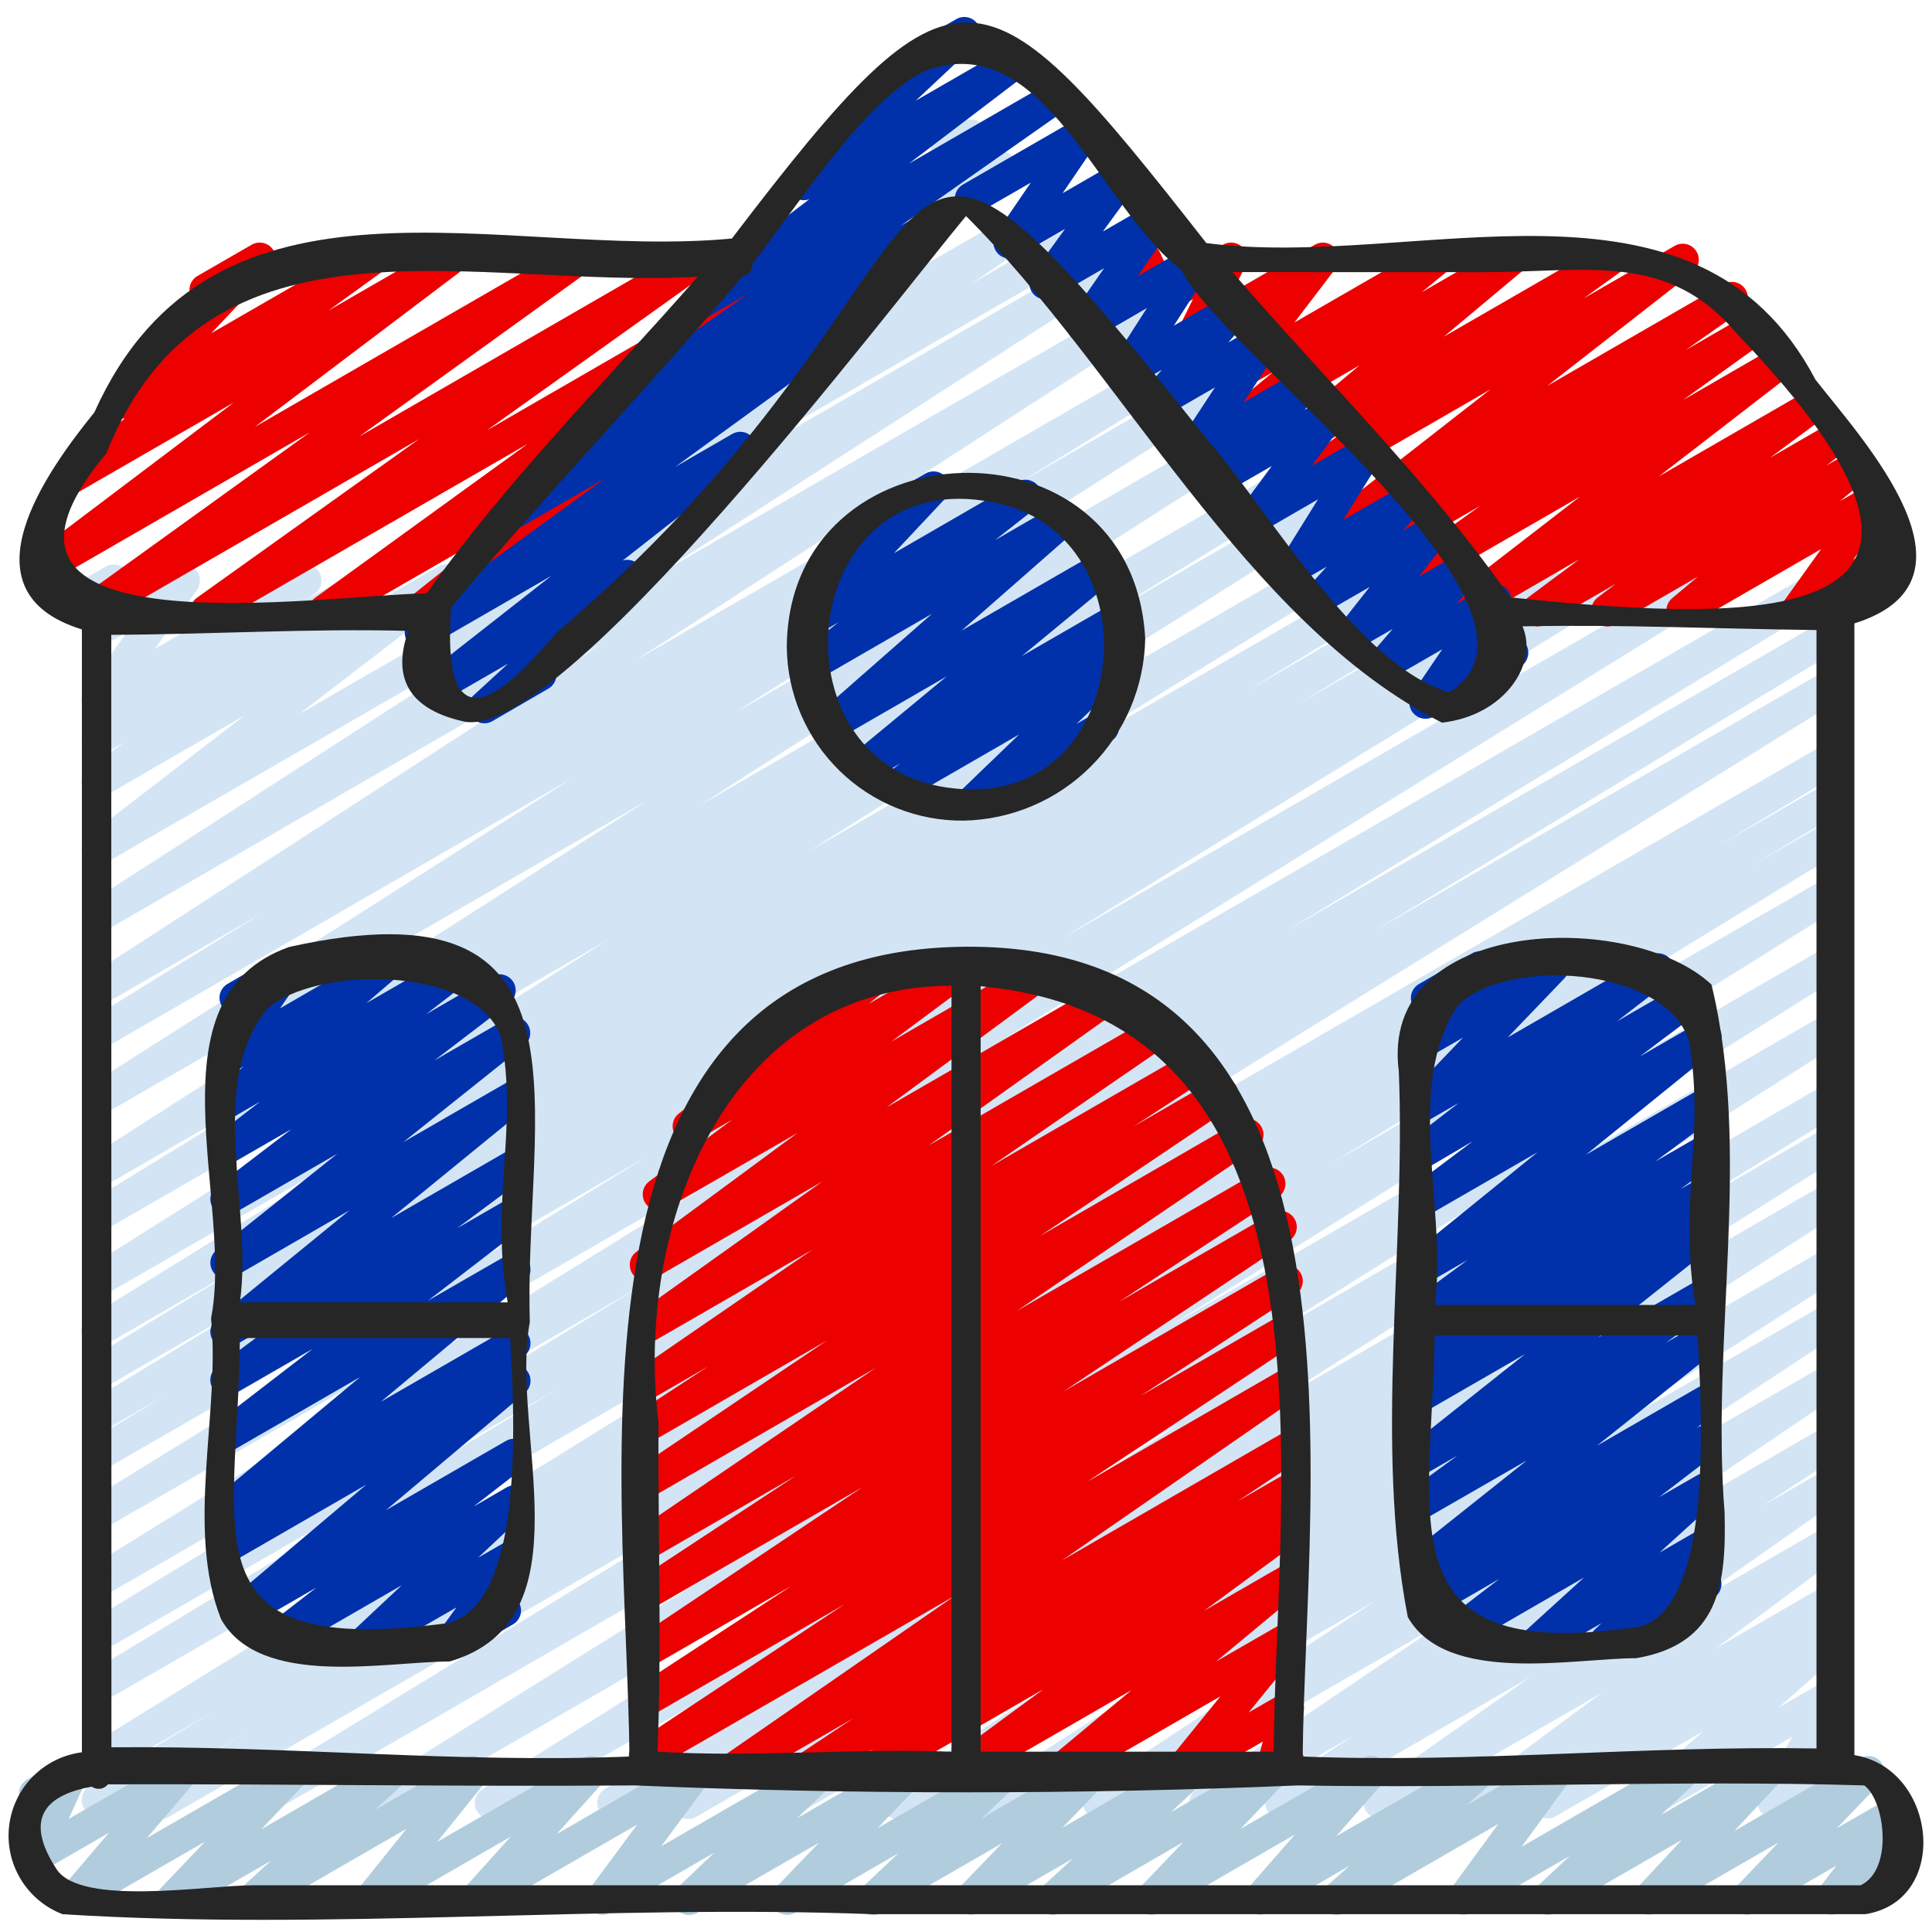 <svg width="46" height="46" viewBox="0 0 46 46" fill="none" xmlns="http://www.w3.org/2000/svg">
<g clip-path="url(#clip0_40_126)">
<path d="M14.643 12.481C14.561 12.482 14.481 12.455 14.415 12.407C14.349 12.358 14.301 12.29 14.276 12.211C14.252 12.133 14.254 12.049 14.28 11.972C14.307 11.894 14.359 11.828 14.426 11.781L16.833 10.135C16.768 10.14 16.702 10.127 16.643 10.099C16.585 10.07 16.535 10.026 16.499 9.971C16.444 9.892 16.421 9.796 16.434 9.7C16.447 9.605 16.495 9.518 16.569 9.457L20.255 6.418C20.179 6.418 20.105 6.395 20.042 6.353C19.978 6.31 19.929 6.25 19.901 6.179C19.872 6.109 19.865 6.031 19.88 5.957C19.895 5.882 19.933 5.814 19.987 5.761L22.169 3.622C22.156 3.545 22.167 3.466 22.2 3.395C22.233 3.324 22.287 3.265 22.355 3.226L22.929 2.894C23.009 2.848 23.105 2.832 23.196 2.85C23.288 2.869 23.369 2.92 23.425 2.994C23.482 3.069 23.509 3.161 23.503 3.254C23.496 3.347 23.455 3.434 23.389 3.5L22.687 4.19L23.626 3.648C23.71 3.6 23.808 3.585 23.901 3.606C23.995 3.627 24.078 3.682 24.133 3.761C24.188 3.84 24.211 3.936 24.198 4.032C24.185 4.127 24.137 4.214 24.063 4.275L20.613 7.118L24.676 4.775C24.762 4.727 24.862 4.714 24.957 4.738C25.052 4.763 25.134 4.823 25.187 4.906C25.239 4.989 25.257 5.088 25.238 5.185C25.219 5.281 25.164 5.366 25.084 5.423L23.13 6.754L25.331 5.482C25.419 5.432 25.524 5.419 25.621 5.446C25.719 5.472 25.802 5.536 25.853 5.624C25.904 5.712 25.917 5.816 25.892 5.914C25.866 6.012 25.802 6.095 25.715 6.146L14.832 12.433C14.774 12.465 14.709 12.482 14.643 12.481Z" fill="#D3E5F4"/>
<path d="M3.817 43.317C3.733 43.317 3.652 43.289 3.585 43.239C3.518 43.188 3.469 43.117 3.447 43.036C3.425 42.955 3.429 42.869 3.46 42.791C3.492 42.713 3.547 42.648 3.619 42.604L5.802 41.293L2.515 43.19C2.427 43.239 2.324 43.251 2.228 43.225C2.131 43.199 2.049 43.136 1.998 43.05C1.947 42.964 1.932 42.861 1.956 42.764C1.98 42.667 2.04 42.583 2.125 42.53L5.072 40.761L2.515 42.237C2.428 42.286 2.325 42.299 2.228 42.274C2.132 42.248 2.049 42.186 1.998 42.1C1.946 42.014 1.93 41.912 1.954 41.815C1.977 41.717 2.037 41.633 2.121 41.579L22.522 28.939L2.515 40.49C2.427 40.537 2.325 40.549 2.23 40.523C2.134 40.496 2.052 40.434 2.002 40.349C1.951 40.263 1.936 40.161 1.959 40.065C1.981 39.968 2.041 39.884 2.124 39.831L13.263 33.075L2.515 39.279C2.428 39.324 2.327 39.334 2.233 39.307C2.138 39.28 2.058 39.218 2.008 39.134C1.958 39.05 1.942 38.949 1.964 38.854C1.986 38.758 2.043 38.675 2.124 38.62L15.284 30.608L2.515 37.98C2.428 38.025 2.327 38.035 2.233 38.009C2.139 37.982 2.059 37.92 2.009 37.837C1.958 37.753 1.942 37.653 1.963 37.557C1.984 37.462 2.041 37.378 2.122 37.323L19.355 26.657L2.515 36.378C2.428 36.425 2.326 36.437 2.23 36.411C2.135 36.385 2.053 36.323 2.003 36.238C1.952 36.153 1.936 36.052 1.958 35.955C1.981 35.859 2.039 35.775 2.122 35.721L15.41 27.534L2.515 34.978C2.427 35.025 2.325 35.037 2.23 35.01C2.134 34.984 2.052 34.922 2.002 34.836C1.951 34.751 1.936 34.649 1.959 34.552C1.981 34.456 2.041 34.372 2.124 34.318L3.94 33.221L2.515 34.04C2.428 34.085 2.327 34.096 2.233 34.069C2.138 34.042 2.058 33.98 2.008 33.895C1.958 33.811 1.942 33.711 1.964 33.615C1.986 33.52 2.043 33.436 2.124 33.381L6.418 30.769L2.515 33.024C2.428 33.071 2.326 33.082 2.231 33.055C2.136 33.029 2.055 32.967 2.004 32.882C1.954 32.797 1.938 32.696 1.96 32.6C1.983 32.504 2.041 32.42 2.124 32.366L5.848 30.094L2.515 32.018C2.427 32.07 2.323 32.086 2.224 32.061C2.126 32.036 2.041 31.973 1.989 31.885C1.937 31.798 1.922 31.694 1.947 31.595C1.972 31.496 2.035 31.412 2.122 31.36L9.949 26.53L2.512 30.823C2.426 30.869 2.325 30.881 2.23 30.855C2.135 30.828 2.054 30.767 2.003 30.683C1.953 30.599 1.936 30.499 1.957 30.403C1.978 30.307 2.035 30.223 2.117 30.168L14.502 22.36L2.515 29.28C2.428 29.326 2.327 29.336 2.232 29.31C2.138 29.283 2.057 29.221 2.007 29.137C1.956 29.052 1.94 28.952 1.962 28.856C1.984 28.76 2.041 28.677 2.123 28.622L6.702 25.808L2.515 28.225C2.428 28.271 2.327 28.282 2.233 28.257C2.138 28.231 2.057 28.17 2.006 28.086C1.955 28.002 1.938 27.902 1.959 27.806C1.979 27.711 2.036 27.626 2.117 27.571L15.41 19.06L2.515 26.507C2.428 26.554 2.327 26.566 2.232 26.54C2.137 26.514 2.055 26.453 2.004 26.369C1.953 26.284 1.937 26.184 1.958 26.088C1.979 25.991 2.036 25.907 2.118 25.852L13.617 18.533L2.515 24.942C2.428 24.989 2.326 25.001 2.23 24.975C2.135 24.948 2.053 24.886 2.003 24.801C1.952 24.716 1.936 24.615 1.958 24.519C1.981 24.422 2.039 24.338 2.122 24.284L6.203 21.762L2.515 23.891C2.428 23.938 2.327 23.95 2.232 23.924C2.138 23.899 2.056 23.838 2.005 23.754C1.954 23.67 1.936 23.57 1.957 23.474C1.978 23.378 2.034 23.293 2.115 23.238L14.279 15.362L2.515 22.157C2.428 22.204 2.327 22.217 2.231 22.191C2.136 22.166 2.054 22.105 2.003 22.02C1.951 21.936 1.934 21.835 1.955 21.739C1.977 21.642 2.034 21.558 2.116 21.503L12.803 14.61L2.515 20.547C2.43 20.594 2.332 20.608 2.238 20.585C2.144 20.563 2.062 20.506 2.008 20.426C1.954 20.345 1.933 20.248 1.948 20.152C1.963 20.057 2.014 19.971 2.09 19.911L5.827 17.032L2.515 18.945C2.43 18.994 2.329 19.009 2.234 18.986C2.139 18.963 2.056 18.905 2.002 18.823C1.948 18.741 1.928 18.641 1.946 18.545C1.963 18.448 2.017 18.362 2.096 18.304L2.959 17.672L2.515 17.928C2.43 17.975 2.332 17.989 2.238 17.966C2.144 17.943 2.063 17.886 2.009 17.806C1.956 17.725 1.935 17.628 1.95 17.533C1.965 17.438 2.016 17.352 2.091 17.292L2.404 17.054C2.338 17.067 2.269 17.063 2.206 17.043C2.142 17.022 2.084 16.985 2.039 16.936C1.98 16.871 1.945 16.787 1.941 16.7C1.936 16.613 1.961 16.526 2.013 16.455L3.026 15.047L2.515 15.342C2.448 15.38 2.37 15.398 2.293 15.392C2.216 15.385 2.143 15.356 2.082 15.307C2.022 15.259 1.978 15.193 1.956 15.119C1.934 15.044 1.935 14.965 1.959 14.892L2.126 14.373C2.069 14.338 2.022 14.29 1.989 14.232C1.957 14.173 1.94 14.108 1.94 14.041C1.941 13.975 1.959 13.909 1.992 13.851C2.026 13.794 2.074 13.746 2.131 13.713L2.515 13.491C2.582 13.452 2.659 13.435 2.736 13.441C2.814 13.447 2.887 13.476 2.948 13.525C3.008 13.573 3.052 13.639 3.074 13.714C3.096 13.788 3.095 13.867 3.071 13.941L2.995 14.18L4.189 13.489C4.265 13.446 4.353 13.43 4.439 13.444C4.526 13.458 4.604 13.501 4.663 13.566C4.721 13.63 4.756 13.713 4.761 13.8C4.766 13.887 4.742 13.973 4.691 14.045L3.68 15.454L7.084 13.488C7.168 13.44 7.267 13.426 7.362 13.449C7.456 13.471 7.538 13.528 7.592 13.609C7.645 13.69 7.667 13.788 7.651 13.883C7.636 13.979 7.584 14.065 7.508 14.124L7.313 14.273L8.675 13.487C8.76 13.438 8.86 13.424 8.956 13.446C9.051 13.469 9.134 13.527 9.188 13.61C9.241 13.692 9.261 13.791 9.244 13.888C9.226 13.984 9.172 14.07 9.093 14.128L8.232 14.759L10.438 13.486C10.522 13.437 10.622 13.423 10.716 13.445C10.811 13.467 10.893 13.524 10.947 13.605C11.002 13.686 11.023 13.784 11.007 13.88C10.992 13.975 10.94 14.062 10.864 14.121L7.124 17.002L25.941 6.139C26.027 6.093 26.128 6.082 26.222 6.108C26.316 6.134 26.397 6.194 26.448 6.278C26.498 6.361 26.516 6.461 26.495 6.556C26.476 6.652 26.42 6.736 26.34 6.792L15.658 13.68L26.91 7.183C26.997 7.134 27.099 7.12 27.195 7.145C27.292 7.17 27.375 7.231 27.427 7.316C27.479 7.401 27.495 7.503 27.474 7.6C27.452 7.698 27.393 7.782 27.309 7.837L15.144 15.717L27.963 8.317C28.05 8.27 28.151 8.258 28.247 8.284C28.342 8.31 28.424 8.372 28.474 8.457C28.525 8.542 28.541 8.644 28.519 8.74C28.497 8.836 28.438 8.92 28.355 8.975L24.278 11.492L28.597 8.998C28.683 8.948 28.786 8.934 28.883 8.959C28.98 8.984 29.063 9.046 29.115 9.132C29.166 9.217 29.183 9.32 29.16 9.417C29.138 9.514 29.078 9.599 28.994 9.653L17.49 16.976L29.545 10.017C29.632 9.966 29.735 9.951 29.832 9.976C29.93 10 30.014 10.062 30.066 10.148C30.119 10.234 30.135 10.337 30.112 10.435C30.089 10.533 30.029 10.617 29.944 10.671L16.651 19.181L30.585 11.134C30.672 11.086 30.774 11.074 30.87 11.1C30.966 11.126 31.049 11.188 31.1 11.274C31.151 11.359 31.166 11.461 31.143 11.558C31.12 11.655 31.06 11.739 30.976 11.793L26.389 14.613L31.223 11.821C31.31 11.775 31.411 11.764 31.506 11.79C31.6 11.816 31.681 11.877 31.732 11.961C31.783 12.045 31.799 12.146 31.778 12.242C31.757 12.338 31.7 12.422 31.619 12.477L19.243 20.278L32.154 12.824C32.241 12.775 32.344 12.762 32.441 12.787C32.537 12.813 32.62 12.876 32.671 12.961C32.722 13.047 32.738 13.149 32.715 13.247C32.692 13.344 32.632 13.428 32.547 13.482L24.715 18.316L33.072 13.491C33.159 13.444 33.26 13.433 33.355 13.46C33.45 13.486 33.532 13.549 33.582 13.633C33.632 13.718 33.648 13.819 33.626 13.915C33.604 14.012 33.545 14.095 33.463 14.15L29.747 16.417L34.822 13.487C34.909 13.441 35.011 13.43 35.106 13.456C35.201 13.483 35.282 13.545 35.332 13.63C35.383 13.714 35.398 13.816 35.376 13.912C35.354 14.008 35.295 14.092 35.213 14.146L30.907 16.766L36.594 13.483C36.681 13.436 36.783 13.424 36.879 13.451C36.974 13.477 37.056 13.54 37.107 13.625C37.157 13.71 37.173 13.812 37.15 13.909C37.127 14.005 37.068 14.089 36.984 14.143L35.19 15.228L38.221 13.479C38.308 13.432 38.409 13.421 38.505 13.447C38.6 13.473 38.682 13.535 38.733 13.62C38.783 13.705 38.799 13.806 38.777 13.903C38.755 13.999 38.696 14.083 38.613 14.137L25.317 22.329L40.654 13.474C40.741 13.425 40.844 13.412 40.941 13.438C41.037 13.463 41.12 13.526 41.171 13.611C41.222 13.697 41.238 13.8 41.215 13.897C41.192 13.994 41.132 14.079 41.047 14.132L23.824 24.789L43.437 13.465C43.524 13.415 43.628 13.402 43.725 13.428C43.822 13.453 43.905 13.516 43.956 13.602C44.008 13.689 44.023 13.792 43.999 13.89C43.975 13.987 43.914 14.072 43.828 14.124L30.651 22.151L43.487 14.74C43.574 14.693 43.676 14.681 43.772 14.707C43.868 14.734 43.949 14.796 44 14.882C44.05 14.967 44.066 15.069 44.043 15.165C44.02 15.262 43.961 15.346 43.877 15.399L32.748 22.151L43.488 15.95C43.575 15.904 43.676 15.893 43.771 15.919C43.865 15.945 43.947 16.007 43.997 16.092C44.048 16.176 44.064 16.277 44.042 16.373C44.021 16.469 43.963 16.553 43.881 16.608L23.478 29.248L43.488 17.696C43.576 17.649 43.678 17.638 43.773 17.665C43.868 17.692 43.95 17.754 44 17.84C44.05 17.925 44.065 18.026 44.042 18.123C44.02 18.219 43.96 18.303 43.877 18.356L40.944 20.12L43.489 18.651C43.577 18.599 43.681 18.584 43.78 18.61C43.828 18.623 43.874 18.645 43.914 18.675C43.955 18.706 43.988 18.743 44.014 18.787C44.039 18.83 44.056 18.878 44.063 18.928C44.07 18.978 44.067 19.029 44.055 19.077C44.042 19.126 44.02 19.172 43.989 19.212C43.959 19.252 43.921 19.286 43.878 19.312L41.703 20.615L43.49 19.583C43.577 19.537 43.679 19.525 43.774 19.552C43.869 19.578 43.95 19.64 44 19.725C44.051 19.81 44.066 19.911 44.044 20.007C44.022 20.104 43.963 20.187 43.881 20.241L31.718 27.688L43.492 20.892C43.578 20.847 43.679 20.836 43.773 20.862C43.868 20.889 43.949 20.95 43.999 21.034C44.049 21.118 44.066 21.218 44.045 21.314C44.024 21.41 43.967 21.494 43.886 21.549L27.785 31.609L43.492 22.54C43.535 22.514 43.583 22.497 43.633 22.489C43.683 22.482 43.734 22.484 43.782 22.496C43.831 22.509 43.877 22.53 43.918 22.56C43.958 22.59 43.993 22.628 44.019 22.671C44.044 22.714 44.062 22.762 44.069 22.811C44.077 22.861 44.074 22.912 44.062 22.961C44.05 23.01 44.028 23.056 43.998 23.096C43.969 23.137 43.931 23.171 43.888 23.197L29.801 32.026L43.493 24.122C43.58 24.075 43.681 24.063 43.776 24.089C43.871 24.114 43.952 24.176 44.003 24.26C44.054 24.344 44.071 24.445 44.05 24.541C44.029 24.637 43.972 24.721 43.89 24.776L30.141 33.508L43.495 25.798C43.582 25.746 43.686 25.731 43.785 25.756C43.883 25.781 43.968 25.844 44.02 25.931C44.072 26.019 44.087 26.123 44.062 26.222C44.038 26.32 43.974 26.405 43.887 26.457L39.965 28.87L43.495 26.833C43.582 26.781 43.687 26.765 43.785 26.789C43.884 26.814 43.969 26.876 44.022 26.963C44.074 27.05 44.09 27.155 44.066 27.253C44.041 27.352 43.979 27.437 43.892 27.49L35.535 32.757L43.497 28.16C43.584 28.107 43.688 28.09 43.787 28.114C43.886 28.138 43.971 28.2 44.024 28.287C44.077 28.373 44.093 28.477 44.07 28.576C44.046 28.675 43.984 28.761 43.897 28.814L34.296 35.024L43.496 29.711C43.583 29.662 43.685 29.648 43.782 29.673C43.878 29.698 43.961 29.76 44.013 29.845C44.065 29.93 44.082 30.032 44.06 30.129C44.038 30.226 43.979 30.311 43.895 30.365L37.379 34.552L43.495 31.026C43.581 30.978 43.682 30.965 43.778 30.99C43.873 31.015 43.955 31.076 44.006 31.159C44.058 31.243 44.076 31.343 44.056 31.439C44.036 31.536 43.98 31.62 43.899 31.676L37.107 36.159L43.502 32.468C43.588 32.421 43.688 32.408 43.783 32.433C43.878 32.457 43.959 32.517 44.011 32.6C44.063 32.683 44.081 32.783 44.062 32.879C44.043 32.974 43.988 33.059 43.908 33.116L37.968 37.127L43.504 33.931C43.59 33.883 43.691 33.87 43.787 33.895C43.883 33.919 43.965 33.98 44.017 34.064C44.069 34.148 44.086 34.249 44.066 34.346C44.045 34.442 43.988 34.527 43.906 34.583L41.978 35.848L43.505 34.966C43.59 34.918 43.691 34.904 43.786 34.928C43.881 34.951 43.964 35.011 44.017 35.093C44.07 35.176 44.089 35.276 44.07 35.373C44.051 35.469 43.996 35.555 43.916 35.612L40.12 38.278L43.503 36.325C43.588 36.277 43.688 36.263 43.782 36.286C43.877 36.309 43.959 36.367 44.013 36.448C44.066 36.53 44.087 36.628 44.07 36.724C44.053 36.82 44.001 36.906 43.923 36.965L40.84 39.253L43.505 37.715C43.59 37.667 43.69 37.653 43.786 37.676C43.881 37.7 43.964 37.758 44.017 37.841C44.07 37.924 44.089 38.023 44.071 38.12C44.053 38.216 43.998 38.302 43.919 38.359L43.594 38.589C43.678 38.567 43.766 38.573 43.846 38.607C43.925 38.641 43.991 38.7 44.032 38.776C44.074 38.852 44.088 38.94 44.073 39.025C44.058 39.111 44.015 39.188 43.95 39.246L42.352 40.653L43.506 39.987C43.579 39.945 43.664 39.928 43.747 39.939C43.831 39.95 43.908 39.987 43.968 40.047C44.028 40.106 44.066 40.184 44.078 40.267C44.089 40.35 44.073 40.435 44.031 40.508L43.256 41.874L43.508 41.73C43.551 41.702 43.6 41.683 43.651 41.675C43.702 41.666 43.754 41.669 43.804 41.681C43.855 41.693 43.902 41.715 43.943 41.746C43.985 41.778 44.019 41.817 44.045 41.861C44.071 41.906 44.087 41.956 44.094 42.007C44.1 42.058 44.096 42.11 44.081 42.16C44.067 42.21 44.043 42.256 44.01 42.296C43.977 42.336 43.937 42.369 43.891 42.393L42.42 43.24C42.347 43.282 42.262 43.298 42.179 43.287C42.096 43.276 42.019 43.238 41.959 43.179C41.9 43.12 41.861 43.043 41.85 42.96C41.838 42.877 41.854 42.793 41.895 42.719L42.669 41.354L39.398 43.242C39.316 43.288 39.22 43.303 39.128 43.282C39.036 43.262 38.954 43.208 38.899 43.132C38.844 43.055 38.819 42.961 38.829 42.867C38.839 42.774 38.884 42.687 38.954 42.624L40.557 41.218L37.042 43.245C36.957 43.294 36.856 43.308 36.761 43.285C36.666 43.261 36.583 43.202 36.53 43.12C36.477 43.037 36.457 42.937 36.476 42.841C36.494 42.745 36.549 42.659 36.628 42.601L36.84 42.448L35.46 43.244C35.375 43.292 35.275 43.306 35.181 43.283C35.086 43.261 35.004 43.203 34.95 43.121C34.897 43.04 34.876 42.941 34.893 42.845C34.909 42.749 34.962 42.663 35.04 42.604L38.125 40.314L33.043 43.248C32.958 43.298 32.856 43.312 32.76 43.289C32.664 43.266 32.58 43.206 32.527 43.123C32.474 43.04 32.455 42.939 32.474 42.842C32.493 42.745 32.55 42.659 32.631 42.602L36.425 39.936L30.686 43.249C30.6 43.296 30.499 43.308 30.404 43.283C30.309 43.258 30.228 43.197 30.176 43.114C30.125 43.03 30.107 42.93 30.127 42.834C30.147 42.738 30.203 42.654 30.284 42.597L32.212 41.333L28.891 43.25C28.805 43.299 28.703 43.313 28.608 43.289C28.512 43.264 28.429 43.204 28.376 43.12C28.324 43.036 28.306 42.935 28.326 42.839C28.346 42.742 28.403 42.657 28.485 42.601L34.426 38.59L26.351 43.252C26.265 43.3 26.163 43.313 26.068 43.288C25.972 43.263 25.89 43.202 25.838 43.118C25.786 43.034 25.768 42.934 25.789 42.837C25.81 42.74 25.867 42.655 25.949 42.6L32.747 38.115L23.846 43.252C23.759 43.302 23.656 43.317 23.558 43.292C23.461 43.268 23.377 43.206 23.324 43.12C23.272 43.034 23.256 42.931 23.279 42.833C23.302 42.736 23.362 42.651 23.447 42.597L29.961 38.41L21.576 43.255C21.533 43.281 21.485 43.298 21.435 43.306C21.385 43.314 21.335 43.312 21.286 43.3C21.237 43.288 21.191 43.267 21.15 43.238C21.109 43.208 21.075 43.171 21.049 43.128C21.022 43.085 21.005 43.037 20.997 42.987C20.989 42.938 20.991 42.887 21.003 42.838C21.015 42.789 21.036 42.743 21.065 42.702C21.095 42.661 21.132 42.627 21.175 42.601L30.777 36.391L18.882 43.256C18.839 43.282 18.791 43.299 18.742 43.307C18.692 43.315 18.641 43.312 18.592 43.3C18.543 43.288 18.497 43.267 18.457 43.237C18.416 43.207 18.382 43.169 18.356 43.126C18.33 43.083 18.313 43.035 18.305 42.986C18.297 42.936 18.3 42.885 18.312 42.836C18.324 42.787 18.346 42.741 18.375 42.701C18.405 42.66 18.443 42.626 18.486 42.6L26.833 37.337L16.578 43.258C16.491 43.31 16.387 43.325 16.288 43.3C16.189 43.275 16.105 43.212 16.053 43.125C16.001 43.037 15.986 42.933 16.011 42.834C16.035 42.736 16.099 42.651 16.186 42.599L20.11 40.185L14.787 43.258C14.7 43.306 14.598 43.318 14.503 43.293C14.407 43.267 14.325 43.206 14.274 43.121C14.223 43.036 14.206 42.935 14.228 42.839C14.25 42.742 14.308 42.657 14.39 42.603L28.142 33.87L11.877 43.26C11.79 43.31 11.687 43.324 11.59 43.299C11.492 43.274 11.409 43.211 11.357 43.125C11.305 43.039 11.29 42.936 11.313 42.839C11.336 42.741 11.397 42.656 11.482 42.603L25.574 33.772L9.136 43.261C9.049 43.312 8.945 43.326 8.848 43.3C8.751 43.275 8.667 43.213 8.616 43.127C8.564 43.041 8.548 42.938 8.571 42.84C8.595 42.742 8.656 42.658 8.741 42.604L24.841 32.546L6.277 43.263C6.189 43.315 6.085 43.33 5.986 43.305C5.888 43.28 5.803 43.217 5.751 43.129C5.699 43.042 5.684 42.937 5.709 42.839C5.734 42.74 5.798 42.656 5.885 42.604L18.037 35.167L4.009 43.264C3.951 43.298 3.885 43.316 3.817 43.317Z" fill="#D3E5F4"/>
<path d="M4.912 14.927C4.831 14.927 4.752 14.901 4.686 14.854C4.62 14.806 4.571 14.738 4.547 14.661C4.522 14.583 4.522 14.5 4.548 14.423C4.573 14.346 4.623 14.279 4.689 14.232L9.979 10.454L2.341 14.863C2.256 14.911 2.156 14.925 2.062 14.901C1.967 14.878 1.885 14.819 1.832 14.737C1.779 14.655 1.759 14.556 1.777 14.46C1.794 14.365 1.848 14.279 1.926 14.221L7.377 10.294L1.09 13.921C1.006 13.969 0.906 13.983 0.812 13.961C0.717 13.938 0.635 13.881 0.581 13.8C0.528 13.719 0.507 13.621 0.522 13.525C0.538 13.429 0.59 13.343 0.667 13.284L5.568 9.583L1.797 11.758C1.712 11.805 1.613 11.818 1.519 11.794C1.425 11.771 1.343 11.712 1.29 11.631C1.237 11.55 1.217 11.452 1.234 11.356C1.251 11.261 1.303 11.175 1.38 11.117L2.972 9.967C2.91 9.972 2.847 9.961 2.791 9.936C2.734 9.91 2.684 9.871 2.647 9.822C2.589 9.749 2.56 9.659 2.564 9.567C2.568 9.475 2.605 9.387 2.669 9.32L4.663 7.207C4.622 7.176 4.588 7.138 4.562 7.093C4.512 7.005 4.498 6.901 4.524 6.802C4.55 6.704 4.615 6.62 4.703 6.57L5.992 5.827C6.071 5.781 6.165 5.765 6.255 5.782C6.346 5.799 6.427 5.848 6.484 5.921C6.541 5.993 6.57 6.083 6.566 6.175C6.562 6.267 6.525 6.355 6.462 6.422L5.032 7.933L8.684 5.827C8.769 5.778 8.87 5.763 8.965 5.787C9.06 5.81 9.143 5.868 9.197 5.951C9.25 6.033 9.27 6.133 9.252 6.229C9.234 6.326 9.18 6.411 9.1 6.469L7.82 7.395L10.54 5.827C10.624 5.779 10.724 5.764 10.819 5.787C10.913 5.809 10.995 5.867 11.049 5.948C11.103 6.029 11.124 6.127 11.108 6.223C11.092 6.318 11.04 6.405 10.963 6.464L6.064 10.167L13.585 5.827C13.67 5.779 13.77 5.766 13.865 5.789C13.96 5.812 14.042 5.871 14.095 5.953C14.148 6.035 14.167 6.134 14.15 6.23C14.133 6.325 14.079 6.411 14.001 6.469L8.551 10.395L16.464 5.827C16.549 5.777 16.651 5.761 16.747 5.784C16.843 5.807 16.927 5.867 16.98 5.95C17.034 6.033 17.053 6.133 17.034 6.231C17.015 6.328 16.96 6.414 16.879 6.471L11.589 10.248L18.592 6.204C18.677 6.155 18.777 6.141 18.873 6.164C18.968 6.187 19.051 6.246 19.104 6.328C19.157 6.41 19.177 6.51 19.159 6.606C19.142 6.703 19.087 6.789 19.008 6.846L13.948 10.513L15.692 9.507C15.776 9.458 15.875 9.442 15.97 9.464C16.065 9.485 16.148 9.542 16.203 9.622C16.257 9.702 16.279 9.8 16.264 9.896C16.249 9.992 16.199 10.079 16.122 10.139L13.684 12.077C13.735 12.089 13.782 12.111 13.823 12.142C13.865 12.173 13.899 12.213 13.925 12.258C13.976 12.345 13.99 12.45 13.963 12.548C13.937 12.646 13.873 12.73 13.785 12.781L10.156 14.873C10.072 14.921 9.974 14.935 9.88 14.914C9.786 14.892 9.704 14.836 9.649 14.756C9.595 14.676 9.573 14.579 9.587 14.484C9.601 14.389 9.651 14.302 9.726 14.242L11.602 12.751L7.922 14.873C7.837 14.922 7.736 14.937 7.641 14.913C7.546 14.89 7.463 14.832 7.409 14.749C7.356 14.667 7.336 14.567 7.354 14.471C7.372 14.374 7.426 14.289 7.506 14.231L12.566 10.567L5.104 14.873C5.046 14.908 4.98 14.927 4.912 14.927Z" fill="#EC0000"/>
<path d="M42.78 14.925C42.71 14.925 42.641 14.906 42.581 14.869C42.52 14.832 42.472 14.78 42.439 14.717C42.407 14.655 42.393 14.584 42.398 14.514C42.403 14.444 42.428 14.376 42.469 14.319L43.36 13.074L40.25 14.869C40.167 14.917 40.069 14.932 39.975 14.911C39.881 14.89 39.799 14.835 39.744 14.756C39.689 14.677 39.666 14.58 39.679 14.485C39.692 14.39 39.74 14.303 39.814 14.242L40.427 13.729L38.461 14.865C38.377 14.913 38.277 14.928 38.182 14.905C38.088 14.883 38.005 14.825 37.951 14.744C37.897 14.663 37.877 14.564 37.893 14.468C37.909 14.372 37.961 14.286 38.039 14.227L38.474 13.898L36.805 14.862C36.721 14.911 36.62 14.926 36.525 14.904C36.429 14.881 36.346 14.823 36.292 14.741C36.239 14.659 36.218 14.56 36.235 14.464C36.252 14.367 36.306 14.281 36.385 14.223L37.598 13.32L34.939 14.858C34.855 14.905 34.757 14.919 34.663 14.896C34.569 14.874 34.487 14.817 34.434 14.737C34.38 14.657 34.358 14.56 34.373 14.464C34.388 14.369 34.438 14.283 34.514 14.223L37.618 11.825L33.726 14.071C33.641 14.12 33.541 14.133 33.446 14.11C33.351 14.086 33.269 14.028 33.216 13.945C33.163 13.863 33.143 13.764 33.161 13.668C33.179 13.572 33.233 13.486 33.312 13.428L35.242 12.044L33.057 13.305C32.972 13.353 32.871 13.367 32.776 13.343C32.68 13.32 32.598 13.26 32.545 13.178C32.492 13.095 32.473 12.995 32.492 12.898C32.51 12.802 32.565 12.716 32.645 12.659L33.971 11.73L32.448 12.609C32.364 12.656 32.265 12.671 32.171 12.648C32.077 12.626 31.994 12.569 31.94 12.489C31.887 12.409 31.865 12.312 31.88 12.216C31.895 12.121 31.945 12.034 32.021 11.975L35.484 9.274L31.527 11.557C31.442 11.605 31.342 11.619 31.247 11.595C31.153 11.572 31.07 11.513 31.018 11.431C30.965 11.35 30.945 11.251 30.962 11.155C30.98 11.059 31.033 10.973 31.111 10.915L31.991 10.28L30.939 10.887C30.856 10.935 30.758 10.95 30.665 10.929C30.571 10.908 30.489 10.853 30.434 10.775C30.379 10.696 30.356 10.6 30.368 10.505C30.381 10.41 30.428 10.324 30.501 10.262L32.372 8.697L30.144 9.983C30.06 10.03 29.962 10.045 29.869 10.024C29.775 10.002 29.693 9.947 29.638 9.868C29.584 9.789 29.561 9.692 29.574 9.597C29.587 9.502 29.636 9.415 29.71 9.354L30.323 8.851L29.544 9.3C29.468 9.344 29.378 9.361 29.291 9.346C29.204 9.332 29.124 9.287 29.066 9.221C29.007 9.155 28.974 9.07 28.971 8.982C28.967 8.893 28.995 8.807 29.048 8.736L30.031 7.447L28.627 8.258C28.556 8.3 28.473 8.317 28.391 8.308C28.309 8.299 28.232 8.263 28.172 8.207C28.111 8.151 28.071 8.076 28.056 7.995C28.042 7.913 28.054 7.83 28.091 7.756L28.403 7.124L27.89 7.42C27.844 7.446 27.793 7.462 27.74 7.468C27.688 7.473 27.635 7.468 27.584 7.452C27.534 7.436 27.487 7.41 27.448 7.375C27.408 7.34 27.376 7.298 27.353 7.25L27.088 6.682C27.009 6.697 26.927 6.688 26.854 6.655C26.781 6.622 26.72 6.567 26.68 6.498C26.655 6.454 26.638 6.406 26.632 6.356C26.625 6.306 26.628 6.255 26.641 6.206C26.654 6.158 26.677 6.112 26.708 6.072C26.738 6.032 26.777 5.998 26.82 5.973L27.075 5.827C27.121 5.801 27.172 5.784 27.224 5.779C27.277 5.773 27.33 5.778 27.38 5.794C27.431 5.81 27.477 5.837 27.517 5.871C27.557 5.906 27.589 5.949 27.611 5.997L27.868 6.547L29.118 5.827C29.189 5.785 29.272 5.768 29.354 5.777C29.436 5.786 29.513 5.821 29.573 5.878C29.633 5.934 29.674 6.008 29.688 6.089C29.703 6.17 29.691 6.254 29.655 6.328L29.342 6.961L31.306 5.827C31.383 5.783 31.472 5.767 31.559 5.781C31.647 5.796 31.726 5.84 31.785 5.906C31.843 5.973 31.877 6.057 31.88 6.145C31.883 6.234 31.855 6.321 31.802 6.391L30.82 7.678L34.03 5.827C34.113 5.78 34.211 5.766 34.304 5.788C34.397 5.809 34.478 5.865 34.533 5.943C34.587 6.022 34.61 6.118 34.597 6.212C34.584 6.307 34.537 6.393 34.464 6.455L33.851 6.958L35.809 5.827C35.892 5.779 35.99 5.764 36.084 5.785C36.177 5.806 36.259 5.861 36.314 5.94C36.369 6.018 36.393 6.114 36.38 6.209C36.368 6.304 36.32 6.391 36.247 6.452L34.377 8.016L38.172 5.827C38.257 5.779 38.357 5.766 38.452 5.789C38.547 5.812 38.629 5.871 38.682 5.953C38.735 6.035 38.754 6.134 38.737 6.23C38.719 6.325 38.666 6.411 38.588 6.469L37.71 7.102L39.875 5.853C39.959 5.805 40.058 5.791 40.152 5.813C40.246 5.835 40.328 5.892 40.382 5.972C40.436 6.052 40.458 6.15 40.443 6.245C40.428 6.341 40.378 6.427 40.302 6.487L36.839 9.188L41.049 6.758C41.134 6.711 41.234 6.699 41.328 6.723C41.423 6.747 41.504 6.806 41.556 6.888C41.609 6.97 41.628 7.069 41.61 7.164C41.592 7.26 41.539 7.345 41.461 7.403L40.138 8.333L41.586 7.497C41.671 7.448 41.772 7.435 41.867 7.458C41.962 7.481 42.044 7.54 42.097 7.622C42.15 7.705 42.17 7.804 42.152 7.9C42.134 7.996 42.08 8.082 42.001 8.14L40.07 9.526L42.177 8.309C42.261 8.262 42.36 8.248 42.454 8.271C42.548 8.293 42.63 8.35 42.683 8.43C42.737 8.51 42.758 8.608 42.743 8.703C42.729 8.798 42.678 8.884 42.603 8.944L39.499 11.342L42.939 9.356C43.023 9.307 43.124 9.292 43.219 9.315C43.315 9.337 43.398 9.395 43.452 9.477C43.506 9.559 43.526 9.658 43.509 9.755C43.492 9.851 43.438 9.938 43.36 9.996L42.146 10.898L43.494 10.12C43.578 10.072 43.678 10.057 43.773 10.08C43.867 10.102 43.95 10.16 44.004 10.241C44.058 10.322 44.079 10.421 44.062 10.517C44.046 10.613 43.994 10.699 43.916 10.758L43.478 11.088L43.985 10.796C44.068 10.749 44.166 10.735 44.259 10.756C44.352 10.777 44.434 10.832 44.489 10.911C44.543 10.989 44.566 11.085 44.554 11.18C44.542 11.274 44.494 11.361 44.421 11.423L43.808 11.933L44.515 11.524C44.591 11.48 44.679 11.463 44.766 11.477C44.853 11.49 44.932 11.533 44.991 11.598C45.05 11.663 45.085 11.746 45.09 11.834C45.095 11.921 45.07 12.008 45.019 12.079L44.127 13.324L45.012 12.813C45.055 12.786 45.104 12.767 45.155 12.759C45.206 12.75 45.258 12.752 45.309 12.764C45.359 12.777 45.406 12.799 45.447 12.83C45.489 12.861 45.523 12.9 45.549 12.945C45.575 12.99 45.592 13.039 45.598 13.091C45.604 13.142 45.6 13.194 45.586 13.244C45.571 13.293 45.547 13.339 45.514 13.38C45.481 13.42 45.441 13.453 45.395 13.476L42.972 14.873C42.914 14.908 42.848 14.926 42.78 14.925Z" fill="#EC0000"/>
<path d="M33.94 17.113C33.87 17.113 33.801 17.094 33.742 17.058C33.682 17.022 33.633 16.971 33.6 16.909C33.568 16.847 33.553 16.778 33.556 16.709C33.56 16.639 33.583 16.572 33.622 16.514L34.339 15.46L33.118 16.164C33.04 16.21 32.948 16.226 32.859 16.21C32.77 16.194 32.69 16.147 32.632 16.077C32.574 16.007 32.543 15.919 32.544 15.829C32.544 15.739 32.577 15.651 32.636 15.582L33.159 14.975L32.436 15.392C32.359 15.436 32.269 15.452 32.181 15.438C32.093 15.423 32.013 15.378 31.955 15.311C31.897 15.243 31.863 15.158 31.861 15.069C31.859 14.98 31.888 14.893 31.943 14.823L32.611 13.976L31.663 14.521C31.584 14.566 31.492 14.581 31.402 14.564C31.313 14.547 31.232 14.499 31.175 14.428C31.118 14.358 31.088 14.269 31.09 14.178C31.093 14.087 31.127 14 31.188 13.932L31.587 13.493L31.035 13.812C30.961 13.855 30.875 13.872 30.79 13.86C30.704 13.848 30.626 13.808 30.566 13.746C30.506 13.684 30.469 13.604 30.461 13.519C30.452 13.433 30.473 13.347 30.519 13.275L31.381 11.889L30.03 12.671C29.954 12.714 29.865 12.73 29.779 12.716C29.692 12.702 29.613 12.659 29.554 12.594C29.496 12.528 29.461 12.445 29.457 12.357C29.453 12.269 29.479 12.183 29.53 12.112L30.28 11.096L29.192 11.723C29.113 11.769 29.019 11.784 28.929 11.767C28.839 11.749 28.759 11.7 28.701 11.629C28.645 11.557 28.615 11.467 28.619 11.375C28.623 11.283 28.659 11.196 28.722 11.129L29.028 10.801L28.596 11.05C28.521 11.093 28.434 11.11 28.349 11.097C28.264 11.085 28.185 11.044 28.126 10.981C28.067 10.918 28.03 10.838 28.023 10.752C28.015 10.666 28.037 10.58 28.084 10.508L28.927 9.224L27.64 9.967C27.561 10.012 27.469 10.028 27.38 10.011C27.291 9.995 27.211 9.948 27.153 9.878C27.095 9.808 27.064 9.72 27.066 9.63C27.067 9.539 27.1 9.452 27.159 9.383L27.663 8.804L26.967 9.206C26.892 9.248 26.806 9.265 26.722 9.252C26.637 9.24 26.559 9.2 26.5 9.138C26.441 9.077 26.405 8.997 26.396 8.912C26.387 8.827 26.407 8.742 26.452 8.67L27.307 7.335L25.986 8.101C25.911 8.145 25.823 8.162 25.736 8.149C25.65 8.136 25.57 8.094 25.511 8.03C25.452 7.966 25.416 7.883 25.41 7.796C25.405 7.709 25.429 7.623 25.479 7.551L26.288 6.386L25.085 7.08C25.008 7.124 24.92 7.14 24.833 7.126C24.746 7.112 24.667 7.069 24.608 7.004C24.549 6.938 24.514 6.855 24.51 6.767C24.505 6.679 24.53 6.593 24.582 6.521L25.357 5.451L24.227 6.104C24.151 6.148 24.064 6.164 23.978 6.151C23.892 6.138 23.813 6.097 23.754 6.033C23.695 5.969 23.659 5.887 23.653 5.801C23.646 5.714 23.669 5.628 23.718 5.556L24.542 4.349L23.307 5.06C23.219 5.11 23.114 5.123 23.017 5.097C22.919 5.07 22.836 5.006 22.785 4.918C22.735 4.831 22.721 4.727 22.747 4.629C22.773 4.531 22.836 4.447 22.923 4.396L25.616 2.842C25.691 2.799 25.779 2.782 25.865 2.795C25.951 2.808 26.03 2.85 26.089 2.913C26.148 2.977 26.183 3.059 26.19 3.146C26.196 3.232 26.173 3.319 26.124 3.39L25.3 4.6L26.534 3.888C26.61 3.844 26.699 3.827 26.786 3.841C26.873 3.854 26.953 3.897 27.012 3.963C27.07 4.028 27.105 4.112 27.11 4.2C27.114 4.287 27.088 4.374 27.037 4.445L26.259 5.512L27.389 4.861C27.465 4.817 27.553 4.8 27.639 4.814C27.725 4.827 27.804 4.869 27.863 4.933C27.922 4.997 27.957 5.079 27.963 5.166C27.97 5.253 27.946 5.34 27.896 5.411L27.086 6.576L28.29 5.882C28.364 5.84 28.45 5.823 28.535 5.836C28.619 5.848 28.697 5.888 28.756 5.95C28.815 6.011 28.852 6.091 28.861 6.176C28.87 6.261 28.85 6.346 28.804 6.419L27.95 7.753L29.27 6.991C29.348 6.946 29.44 6.93 29.529 6.946C29.619 6.963 29.699 7.01 29.757 7.08C29.814 7.15 29.845 7.238 29.844 7.328C29.843 7.419 29.81 7.506 29.75 7.575L29.247 8.153L29.941 7.753C30.015 7.71 30.102 7.693 30.188 7.705C30.273 7.718 30.351 7.759 30.411 7.821C30.47 7.884 30.506 7.965 30.514 8.051C30.521 8.137 30.5 8.223 30.453 8.295L29.609 9.58L30.895 8.837C30.975 8.791 31.069 8.775 31.159 8.793C31.249 8.81 31.331 8.859 31.388 8.931C31.445 9.004 31.474 9.094 31.47 9.186C31.466 9.278 31.429 9.365 31.366 9.432L31.059 9.76L31.489 9.511C31.566 9.467 31.655 9.45 31.742 9.464C31.829 9.478 31.909 9.521 31.968 9.587C32.026 9.653 32.061 9.737 32.065 9.825C32.069 9.913 32.042 10 31.99 10.071L31.239 11.087L32.326 10.46C32.399 10.417 32.486 10.399 32.57 10.411C32.655 10.423 32.733 10.463 32.793 10.525C32.852 10.586 32.889 10.666 32.899 10.751C32.908 10.836 32.888 10.921 32.843 10.994L31.982 12.379L33.331 11.601C33.41 11.555 33.502 11.54 33.592 11.557C33.681 11.574 33.762 11.622 33.819 11.693C33.876 11.764 33.906 11.852 33.904 11.943C33.901 12.034 33.867 12.121 33.806 12.189L33.407 12.63L33.958 12.312C34.035 12.268 34.125 12.251 34.213 12.266C34.301 12.281 34.381 12.326 34.439 12.393C34.498 12.46 34.531 12.546 34.533 12.635C34.535 12.724 34.506 12.811 34.451 12.881L33.782 13.729L34.726 13.184C34.805 13.138 34.896 13.122 34.986 13.138C35.075 13.155 35.155 13.201 35.213 13.271C35.27 13.341 35.302 13.429 35.301 13.519C35.3 13.61 35.267 13.697 35.208 13.765L34.685 14.373L35.408 13.957C35.483 13.914 35.571 13.898 35.656 13.911C35.742 13.924 35.821 13.965 35.88 14.029C35.939 14.092 35.974 14.174 35.981 14.26C35.987 14.347 35.965 14.433 35.916 14.505L35.198 15.563L35.8 15.217C35.843 15.189 35.892 15.171 35.943 15.162C35.994 15.154 36.046 15.156 36.096 15.168C36.147 15.18 36.194 15.203 36.235 15.234C36.276 15.265 36.311 15.304 36.337 15.348C36.363 15.393 36.38 15.443 36.386 15.494C36.392 15.545 36.388 15.598 36.373 15.647C36.359 15.697 36.335 15.743 36.302 15.783C36.269 15.823 36.229 15.856 36.183 15.88L34.131 17.064C34.073 17.097 34.007 17.114 33.94 17.113Z" fill="#0031AA"/>
<path d="M11.528 17.222C11.451 17.221 11.377 17.198 11.314 17.154C11.252 17.11 11.203 17.049 11.175 16.978C11.148 16.907 11.142 16.829 11.159 16.755C11.176 16.68 11.214 16.612 11.27 16.56L12.098 15.8L10.577 16.679C10.493 16.727 10.394 16.742 10.3 16.72C10.205 16.698 10.123 16.642 10.068 16.561C10.014 16.481 9.992 16.384 10.007 16.288C10.022 16.192 10.072 16.105 10.148 16.046L13.126 13.711L10.213 15.393C10.128 15.443 10.027 15.458 9.931 15.435C9.835 15.412 9.752 15.354 9.698 15.271C9.645 15.189 9.625 15.089 9.643 14.992C9.661 14.895 9.715 14.809 9.795 14.751L14.403 11.393L12.45 12.521C12.364 12.571 12.262 12.586 12.166 12.562C12.069 12.538 11.986 12.478 11.933 12.394C11.88 12.31 11.862 12.208 11.882 12.111C11.903 12.014 11.96 11.928 12.042 11.873L14.189 10.408C14.12 10.414 14.052 10.4 13.991 10.369C13.93 10.338 13.879 10.29 13.843 10.232C13.79 10.149 13.771 10.048 13.79 9.951C13.81 9.854 13.866 9.769 13.946 9.712L17.8 7.004L16.808 7.577C16.724 7.625 16.625 7.639 16.531 7.616C16.436 7.594 16.354 7.536 16.301 7.456C16.247 7.375 16.226 7.277 16.241 7.182C16.257 7.086 16.308 7 16.384 6.941L19.271 4.743C19.188 4.774 19.097 4.775 19.013 4.746C18.93 4.717 18.858 4.66 18.812 4.585C18.765 4.51 18.746 4.421 18.758 4.333C18.77 4.245 18.811 4.164 18.876 4.104L21.325 1.804C21.312 1.789 21.302 1.773 21.293 1.756C21.266 1.713 21.249 1.664 21.241 1.614C21.234 1.564 21.237 1.512 21.249 1.463C21.262 1.414 21.284 1.367 21.315 1.327C21.346 1.286 21.384 1.252 21.428 1.227L22.76 0.46C22.842 0.41 22.939 0.393 23.033 0.411C23.127 0.43 23.21 0.482 23.267 0.559C23.324 0.636 23.35 0.731 23.341 0.826C23.331 0.922 23.286 1.01 23.215 1.073L21.805 2.396L24.066 1.092C24.151 1.046 24.25 1.032 24.343 1.055C24.437 1.078 24.518 1.135 24.572 1.215C24.625 1.296 24.646 1.393 24.631 1.488C24.616 1.583 24.565 1.669 24.49 1.729L21.641 3.896L24.887 2.022C24.973 1.975 25.073 1.961 25.168 1.985C25.263 2.008 25.346 2.068 25.398 2.15C25.451 2.233 25.47 2.332 25.452 2.428C25.434 2.524 25.379 2.61 25.3 2.667L21.444 5.376L22.171 4.956C22.257 4.907 22.359 4.892 22.455 4.916C22.552 4.94 22.635 5 22.688 5.084C22.741 5.168 22.759 5.269 22.739 5.367C22.718 5.464 22.661 5.549 22.579 5.605L20.432 7.069C20.5 7.064 20.569 7.077 20.629 7.107C20.69 7.138 20.741 7.185 20.777 7.243C20.831 7.325 20.851 7.425 20.833 7.521C20.816 7.618 20.762 7.704 20.682 7.762L16.076 11.117L17.429 10.335C17.514 10.285 17.613 10.269 17.709 10.29C17.804 10.312 17.887 10.369 17.942 10.45C17.997 10.531 18.019 10.63 18.003 10.726C17.987 10.822 17.936 10.909 17.858 10.969L14.827 13.345C14.91 13.32 14.999 13.325 15.079 13.357C15.16 13.389 15.227 13.448 15.27 13.523C15.313 13.598 15.329 13.686 15.315 13.772C15.302 13.857 15.26 13.936 15.196 13.995L13.178 15.844C13.184 15.854 13.191 15.863 13.197 15.873C13.248 15.961 13.261 16.066 13.235 16.164C13.209 16.262 13.144 16.346 13.056 16.397L11.719 17.173C11.661 17.206 11.595 17.223 11.528 17.222Z" fill="#0031AA"/>
<path d="M31.822 45.594C31.744 45.594 31.669 45.57 31.605 45.526C31.541 45.481 31.492 45.419 31.464 45.346C31.437 45.273 31.432 45.194 31.451 45.119C31.469 45.043 31.51 44.975 31.568 44.924L32.135 44.421L30.193 45.54C30.114 45.585 30.023 45.6 29.934 45.584C29.845 45.567 29.765 45.52 29.707 45.45C29.65 45.381 29.619 45.293 29.62 45.203C29.621 45.112 29.654 45.025 29.713 44.957L30.831 43.679L27.607 45.54C27.527 45.586 27.433 45.602 27.343 45.585C27.252 45.567 27.171 45.518 27.114 45.445C27.057 45.373 27.028 45.282 27.032 45.19C27.037 45.098 27.074 45.01 27.138 44.944L28.177 43.856L25.259 45.543C25.177 45.59 25.081 45.605 24.989 45.586C24.897 45.566 24.815 45.514 24.759 45.438C24.704 45.362 24.678 45.268 24.686 45.175C24.695 45.081 24.738 44.994 24.807 44.93L25.541 44.254L23.307 45.54C23.227 45.586 23.133 45.601 23.043 45.583C22.952 45.565 22.871 45.516 22.815 45.443C22.758 45.37 22.729 45.28 22.734 45.188C22.738 45.096 22.776 45.009 22.84 44.942L23.86 43.886L20.996 45.54C20.914 45.592 20.816 45.61 20.721 45.593C20.626 45.575 20.542 45.522 20.484 45.444C20.426 45.367 20.4 45.271 20.41 45.175C20.421 45.079 20.467 44.99 20.54 44.927L21.39 44.126L18.937 45.542C18.857 45.587 18.763 45.603 18.673 45.585C18.582 45.567 18.502 45.517 18.445 45.445C18.388 45.373 18.359 45.282 18.364 45.19C18.368 45.098 18.405 45.011 18.469 44.944L19.497 43.876L16.605 45.54C16.524 45.59 16.427 45.607 16.334 45.59C16.24 45.572 16.157 45.52 16.099 45.444C16.042 45.368 16.015 45.274 16.023 45.179C16.032 45.084 16.075 44.996 16.145 44.931L17.002 44.114L14.532 45.54C14.456 45.584 14.367 45.6 14.28 45.586C14.193 45.572 14.114 45.529 14.055 45.463C13.996 45.398 13.962 45.314 13.958 45.226C13.954 45.138 13.98 45.051 14.032 44.98L15.171 43.442L11.535 45.54C11.456 45.585 11.364 45.601 11.274 45.584C11.185 45.567 11.105 45.519 11.047 45.448C10.99 45.378 10.96 45.289 10.962 45.198C10.964 45.107 10.999 45.02 11.059 44.952L12.159 43.731L9.024 45.54C8.947 45.585 8.856 45.601 8.768 45.586C8.68 45.571 8.6 45.526 8.542 45.458C8.483 45.39 8.451 45.304 8.449 45.214C8.448 45.125 8.478 45.038 8.534 44.968L9.679 43.542L6.216 45.54C6.135 45.585 6.039 45.599 5.949 45.578C5.858 45.558 5.777 45.506 5.722 45.431C5.667 45.356 5.641 45.263 5.65 45.17C5.658 45.078 5.699 44.991 5.767 44.927L6.449 44.306L4.309 45.54C4.229 45.586 4.135 45.601 4.045 45.584C3.955 45.566 3.874 45.517 3.817 45.444C3.76 45.372 3.731 45.282 3.735 45.19C3.74 45.099 3.776 45.011 3.839 44.944L4.884 43.847L1.948 45.54C1.87 45.585 1.778 45.601 1.69 45.585C1.601 45.569 1.521 45.522 1.463 45.453C1.405 45.383 1.374 45.296 1.374 45.206C1.375 45.116 1.407 45.029 1.465 44.96L2.596 43.636L0.981 44.569C0.911 44.609 0.83 44.625 0.75 44.615C0.671 44.606 0.596 44.572 0.536 44.517C0.477 44.463 0.436 44.392 0.42 44.313C0.403 44.234 0.412 44.152 0.445 44.079L0.898 43.082C0.809 43.096 0.719 43.08 0.642 43.034C0.565 42.989 0.506 42.918 0.475 42.834C0.445 42.749 0.445 42.657 0.476 42.573C0.506 42.489 0.565 42.418 0.642 42.373L1.533 41.859C1.603 41.82 1.683 41.804 1.763 41.814C1.843 41.823 1.918 41.857 1.977 41.911C2.036 41.965 2.077 42.037 2.094 42.115C2.11 42.194 2.102 42.276 2.069 42.349L1.634 43.308L4.145 41.86C4.223 41.815 4.314 41.8 4.403 41.816C4.492 41.831 4.572 41.878 4.63 41.947C4.687 42.017 4.719 42.104 4.718 42.194C4.718 42.285 4.686 42.372 4.628 42.44L3.497 43.763L6.797 41.86C6.877 41.814 6.971 41.798 7.061 41.815C7.152 41.833 7.233 41.882 7.29 41.955C7.347 42.027 7.376 42.117 7.372 42.209C7.368 42.301 7.331 42.389 7.267 42.456L6.222 43.553L9.158 41.858C9.239 41.814 9.335 41.8 9.425 41.82C9.516 41.84 9.597 41.893 9.652 41.968C9.707 42.043 9.733 42.136 9.724 42.228C9.716 42.321 9.674 42.408 9.607 42.472L8.926 43.092L11.066 41.86C11.143 41.816 11.234 41.8 11.322 41.815C11.41 41.83 11.489 41.876 11.548 41.943C11.606 42.011 11.638 42.097 11.64 42.186C11.641 42.275 11.612 42.362 11.556 42.432L10.411 43.853L13.877 41.86C13.956 41.815 14.048 41.8 14.137 41.816C14.227 41.833 14.307 41.881 14.364 41.952C14.422 42.023 14.452 42.111 14.45 42.202C14.448 42.293 14.413 42.38 14.353 42.448L13.253 43.669L16.384 41.86C16.46 41.816 16.549 41.8 16.636 41.814C16.723 41.828 16.802 41.871 16.861 41.937C16.919 42.002 16.954 42.086 16.958 42.174C16.962 42.262 16.936 42.349 16.884 42.42L15.744 43.958L19.381 41.86C19.462 41.81 19.559 41.793 19.653 41.81C19.746 41.828 19.83 41.88 19.887 41.956C19.945 42.032 19.972 42.126 19.963 42.221C19.955 42.316 19.911 42.404 19.841 42.469L18.986 43.286L21.457 41.86C21.537 41.814 21.631 41.798 21.721 41.816C21.812 41.833 21.893 41.883 21.95 41.955C22.007 42.028 22.036 42.119 22.031 42.211C22.027 42.303 21.989 42.391 21.925 42.457L20.896 43.526L23.782 41.86C23.864 41.809 23.961 41.791 24.056 41.81C24.15 41.828 24.234 41.88 24.291 41.958C24.349 42.035 24.375 42.13 24.365 42.226C24.355 42.322 24.309 42.41 24.237 42.473L23.394 43.279L25.847 41.864C25.927 41.818 26.021 41.803 26.111 41.821C26.202 41.839 26.283 41.888 26.34 41.961C26.396 42.033 26.425 42.124 26.42 42.216C26.416 42.308 26.378 42.395 26.314 42.462L25.294 43.518L28.157 41.86C28.238 41.814 28.334 41.799 28.426 41.819C28.517 41.839 28.599 41.891 28.654 41.967C28.709 42.042 28.735 42.136 28.727 42.229C28.718 42.322 28.676 42.409 28.607 42.473L27.873 43.149L30.108 41.86C30.188 41.814 30.281 41.798 30.372 41.816C30.463 41.833 30.544 41.883 30.601 41.955C30.658 42.027 30.687 42.118 30.683 42.21C30.678 42.302 30.641 42.39 30.577 42.456L29.538 43.544L32.456 41.857C32.535 41.812 32.626 41.797 32.715 41.813C32.804 41.83 32.884 41.877 32.942 41.947C32.999 42.016 33.03 42.104 33.029 42.195C33.028 42.285 32.995 42.372 32.936 42.44L31.817 43.718L35.041 41.86C35.123 41.814 35.22 41.8 35.312 41.82C35.404 41.84 35.485 41.894 35.54 41.97C35.595 42.047 35.62 42.141 35.61 42.234C35.6 42.328 35.556 42.415 35.487 42.478L34.919 42.982L36.863 41.86C36.939 41.817 37.028 41.801 37.114 41.815C37.2 41.829 37.279 41.872 37.338 41.937C37.396 42.002 37.431 42.085 37.435 42.173C37.44 42.26 37.415 42.346 37.364 42.417L36.228 43.971L39.884 41.86C39.966 41.811 40.063 41.794 40.156 41.813C40.25 41.832 40.333 41.885 40.389 41.961C40.446 42.038 40.472 42.132 40.463 42.227C40.453 42.322 40.409 42.41 40.338 42.473L39.548 43.212L41.889 41.86C41.969 41.815 42.062 41.8 42.151 41.817C42.241 41.835 42.321 41.883 42.378 41.955C42.435 42.026 42.465 42.116 42.461 42.207C42.458 42.298 42.422 42.385 42.361 42.453L41.295 43.593L44.295 41.86C44.375 41.814 44.469 41.798 44.559 41.816C44.65 41.833 44.731 41.883 44.788 41.955C44.845 42.027 44.874 42.118 44.87 42.21C44.865 42.302 44.828 42.39 44.764 42.456L43.733 43.53L45.019 42.788C45.096 42.743 45.185 42.727 45.273 42.742C45.36 42.756 45.44 42.801 45.498 42.867C45.557 42.934 45.59 43.019 45.593 43.108C45.596 43.196 45.568 43.283 45.514 43.353L45.078 43.919C45.167 43.888 45.265 43.892 45.352 43.928C45.439 43.965 45.51 44.033 45.55 44.118C45.59 44.204 45.598 44.302 45.57 44.392C45.543 44.483 45.483 44.56 45.402 44.609L43.792 45.538C43.715 45.582 43.626 45.598 43.538 45.583C43.451 45.569 43.372 45.524 43.313 45.458C43.255 45.391 43.222 45.307 43.219 45.218C43.215 45.13 43.243 45.043 43.297 44.973L43.724 44.418L41.783 45.54C41.703 45.586 41.61 45.601 41.52 45.583C41.429 45.566 41.349 45.516 41.292 45.444C41.235 45.372 41.206 45.281 41.21 45.19C41.215 45.098 41.252 45.01 41.315 44.944L42.344 43.87L39.451 45.54C39.372 45.585 39.279 45.6 39.189 45.583C39.099 45.566 39.019 45.517 38.962 45.445C38.905 45.374 38.876 45.284 38.879 45.193C38.882 45.102 38.918 45.015 38.98 44.947L40.045 43.806L37.039 45.54C36.958 45.588 36.861 45.604 36.768 45.585C36.675 45.566 36.593 45.514 36.536 45.438C36.48 45.361 36.454 45.267 36.463 45.173C36.472 45.078 36.516 44.991 36.586 44.927L37.376 44.189L35.037 45.54C34.961 45.583 34.872 45.599 34.786 45.585C34.699 45.571 34.62 45.528 34.562 45.463C34.503 45.398 34.469 45.315 34.464 45.227C34.459 45.14 34.485 45.054 34.536 44.983L35.672 43.429L32.014 45.54C31.956 45.575 31.89 45.593 31.822 45.594Z" fill="#B1CDDD"/>
<path d="M17.382 42.55C17.3 42.55 17.221 42.524 17.155 42.475C17.089 42.427 17.041 42.359 17.017 42.281C16.992 42.203 16.993 42.119 17.02 42.042C17.047 41.965 17.097 41.898 17.164 41.852L22.745 37.988L15.548 42.139C15.462 42.189 15.359 42.204 15.262 42.179C15.166 42.155 15.082 42.094 15.03 42.009C14.977 41.924 14.96 41.822 14.981 41.725C15.003 41.628 15.062 41.542 15.145 41.487L20.108 38.197L15.548 40.83C15.461 40.88 15.359 40.894 15.262 40.87C15.165 40.846 15.081 40.784 15.029 40.699C14.976 40.614 14.959 40.511 14.982 40.413C15.004 40.316 15.063 40.231 15.147 40.176L18.847 37.758L15.55 39.662C15.464 39.709 15.364 39.721 15.269 39.696C15.174 39.671 15.093 39.611 15.041 39.528C14.989 39.445 14.971 39.345 14.991 39.249C15.011 39.153 15.066 39.068 15.146 39.012L20.536 35.408L15.553 38.287C15.466 38.334 15.366 38.346 15.271 38.32C15.176 38.295 15.095 38.234 15.043 38.151C14.992 38.068 14.974 37.968 14.994 37.871C15.014 37.776 15.07 37.691 15.151 37.635L18.951 35.137L15.548 37.101C15.462 37.15 15.361 37.163 15.266 37.139C15.17 37.114 15.088 37.054 15.035 36.971C14.983 36.888 14.965 36.787 14.985 36.691C15.004 36.594 15.06 36.509 15.141 36.453L20.853 32.567L15.546 35.634C15.46 35.684 15.357 35.698 15.261 35.674C15.164 35.65 15.081 35.59 15.028 35.505C14.976 35.421 14.958 35.319 14.979 35.222C15 35.124 15.057 35.039 15.14 34.984L19.689 31.917L15.549 34.308C15.463 34.356 15.361 34.368 15.266 34.343C15.171 34.318 15.089 34.257 15.037 34.173C14.986 34.089 14.968 33.989 14.989 33.892C15.01 33.796 15.066 33.711 15.148 33.656L16.873 32.526L15.549 33.292C15.463 33.342 15.362 33.356 15.266 33.332C15.17 33.308 15.087 33.248 15.034 33.164C14.982 33.081 14.963 32.98 14.983 32.883C15.003 32.786 15.059 32.701 15.14 32.645L19.343 29.755L15.548 31.945C15.463 31.993 15.362 32.007 15.267 31.984C15.171 31.961 15.089 31.902 15.036 31.819C14.982 31.736 14.963 31.637 14.982 31.54C15 31.444 15.054 31.358 15.134 31.301L19.581 28.13L15.568 30.447C15.483 30.496 15.383 30.51 15.288 30.488C15.193 30.465 15.11 30.407 15.057 30.325C15.003 30.243 14.983 30.144 15 30.048C15.017 29.952 15.07 29.866 15.149 29.807L18.993 26.971L15.879 28.768C15.794 28.817 15.694 28.832 15.599 28.809C15.503 28.787 15.42 28.729 15.366 28.647C15.312 28.565 15.292 28.466 15.309 28.369C15.326 28.273 15.38 28.187 15.458 28.128L17.434 26.659L16.591 27.146C16.507 27.195 16.408 27.21 16.313 27.189C16.219 27.167 16.136 27.111 16.081 27.031C16.027 26.951 16.005 26.853 16.019 26.757C16.034 26.661 16.084 26.575 16.16 26.514L17.596 25.377C17.542 25.34 17.499 25.291 17.47 25.233C17.44 25.175 17.426 25.11 17.429 25.046C17.431 24.981 17.45 24.918 17.484 24.862C17.517 24.807 17.564 24.761 17.62 24.728L20.538 23.041C20.621 22.993 20.72 22.978 20.815 22.999C20.909 23.02 20.992 23.077 21.047 23.157C21.101 23.237 21.124 23.335 21.109 23.43C21.095 23.526 21.044 23.613 20.968 23.673L20.682 23.903L22.775 22.693C22.859 22.644 22.96 22.629 23.055 22.651C23.151 22.674 23.234 22.732 23.288 22.814C23.341 22.896 23.362 22.995 23.345 23.092C23.328 23.188 23.274 23.274 23.195 23.333L21.219 24.802L24.529 22.89C24.613 22.842 24.714 22.828 24.809 22.85C24.904 22.873 24.986 22.931 25.04 23.013C25.093 23.095 25.114 23.194 25.097 23.29C25.08 23.386 25.026 23.472 24.948 23.531L21.107 26.367L26.143 23.46C26.228 23.413 26.328 23.4 26.422 23.424C26.517 23.448 26.599 23.506 26.651 23.588C26.704 23.67 26.723 23.768 26.706 23.864C26.689 23.96 26.635 24.045 26.557 24.103L22.111 27.274L27.401 24.222C27.486 24.171 27.589 24.156 27.686 24.179C27.783 24.203 27.867 24.263 27.92 24.347C27.973 24.431 27.992 24.533 27.971 24.631C27.951 24.729 27.893 24.814 27.81 24.87L23.604 27.761L28.32 25.039C28.406 24.991 28.508 24.979 28.603 25.004C28.698 25.029 28.78 25.09 28.831 25.174C28.883 25.258 28.9 25.358 28.88 25.454C28.859 25.551 28.802 25.636 28.721 25.691L26.987 26.822L28.897 25.719C28.983 25.666 29.087 25.648 29.187 25.671C29.286 25.694 29.372 25.755 29.425 25.841C29.479 25.927 29.497 26.032 29.474 26.131C29.451 26.23 29.39 26.316 29.303 26.369L24.759 29.431L29.517 26.68C29.602 26.634 29.703 26.621 29.797 26.646C29.891 26.671 29.972 26.73 30.024 26.813C30.076 26.895 30.095 26.995 30.076 27.09C30.057 27.186 30.003 27.271 29.924 27.328L24.207 31.215L30.033 27.85C30.12 27.801 30.222 27.787 30.318 27.812C30.414 27.837 30.497 27.898 30.549 27.982C30.601 28.067 30.619 28.168 30.597 28.265C30.576 28.362 30.518 28.447 30.435 28.502L26.638 30.999L30.305 28.881C30.391 28.833 30.492 28.82 30.588 28.844C30.683 28.869 30.765 28.929 30.818 29.013C30.87 29.097 30.888 29.197 30.867 29.294C30.847 29.39 30.791 29.475 30.71 29.531L25.313 33.135L30.443 30.172C30.529 30.122 30.632 30.107 30.729 30.132C30.826 30.156 30.91 30.218 30.962 30.303C31.015 30.388 31.032 30.491 31.009 30.588C30.987 30.686 30.928 30.771 30.844 30.825L27.149 33.24L30.451 31.334C30.537 31.285 30.639 31.271 30.736 31.295C30.832 31.319 30.915 31.38 30.968 31.464C31.021 31.549 31.038 31.651 31.017 31.748C30.996 31.846 30.938 31.931 30.855 31.986L25.893 35.275L30.453 32.642C30.539 32.594 30.64 32.581 30.735 32.604C30.831 32.628 30.913 32.688 30.966 32.771C31.018 32.854 31.037 32.955 31.018 33.051C30.999 33.147 30.943 33.233 30.863 33.289L25.278 37.157L30.457 34.166C30.543 34.117 30.645 34.104 30.741 34.128C30.837 34.153 30.92 34.213 30.972 34.298C31.024 34.382 31.042 34.483 31.021 34.58C31 34.677 30.943 34.762 30.861 34.817L29.465 35.746L30.461 35.172C30.547 35.123 30.649 35.108 30.746 35.132C30.843 35.156 30.926 35.217 30.979 35.301C31.031 35.386 31.049 35.487 31.028 35.584C31.007 35.682 30.949 35.767 30.867 35.822L30.513 36.059C30.599 36.026 30.695 36.024 30.782 36.055C30.869 36.087 30.943 36.149 30.988 36.23C31.033 36.311 31.047 36.406 31.028 36.496C31.008 36.587 30.956 36.668 30.882 36.723L28.667 38.353L30.466 37.315C30.549 37.267 30.647 37.252 30.741 37.273C30.834 37.294 30.916 37.35 30.971 37.428C31.026 37.507 31.049 37.603 31.037 37.698C31.024 37.793 30.976 37.88 30.903 37.942L28.952 39.562L30.469 38.687C30.546 38.642 30.637 38.626 30.725 38.641C30.814 38.657 30.894 38.702 30.952 38.77C31.01 38.838 31.042 38.925 31.043 39.014C31.044 39.104 31.014 39.191 30.958 39.26L29.731 40.773L30.474 40.344C30.539 40.307 30.614 40.289 30.689 40.294C30.765 40.299 30.837 40.326 30.897 40.372C30.957 40.418 31.002 40.48 31.027 40.551C31.051 40.623 31.054 40.7 31.035 40.773L30.828 41.57C30.892 41.6 30.946 41.646 30.985 41.704C31.024 41.763 31.047 41.831 31.05 41.901C31.053 41.971 31.037 42.04 31.003 42.102C30.97 42.163 30.92 42.214 30.859 42.249L30.476 42.471C30.41 42.508 30.335 42.526 30.26 42.521C30.185 42.516 30.113 42.489 30.053 42.444C29.993 42.398 29.948 42.336 29.923 42.264C29.898 42.193 29.895 42.116 29.914 42.043L30.067 41.466L28.321 42.474C28.243 42.519 28.152 42.535 28.064 42.52C27.976 42.504 27.896 42.459 27.838 42.391C27.78 42.323 27.747 42.236 27.746 42.147C27.745 42.057 27.775 41.97 27.831 41.901L29.058 40.389L25.437 42.479C25.355 42.524 25.259 42.538 25.167 42.517C25.076 42.497 24.995 42.443 24.94 42.367C24.885 42.291 24.86 42.197 24.87 42.103C24.88 42.01 24.924 41.923 24.993 41.86L26.941 40.241L23.045 42.49C22.96 42.537 22.861 42.55 22.768 42.526C22.674 42.503 22.593 42.445 22.54 42.364C22.487 42.283 22.466 42.185 22.483 42.09C22.499 41.995 22.551 41.909 22.627 41.85L24.845 40.219L20.905 42.493C20.818 42.547 20.714 42.564 20.615 42.541C20.516 42.518 20.43 42.457 20.377 42.371C20.323 42.284 20.305 42.18 20.328 42.081C20.351 41.982 20.413 41.896 20.499 41.842L20.806 41.635L19.32 42.492C19.234 42.54 19.133 42.553 19.038 42.528C18.943 42.503 18.861 42.442 18.809 42.359C18.757 42.275 18.739 42.175 18.759 42.079C18.78 41.982 18.836 41.898 18.917 41.842L20.317 40.911L17.572 42.496C17.515 42.53 17.449 42.549 17.382 42.55Z" fill="#EC0000"/>
<path d="M8.705 39.46C8.628 39.46 8.553 39.437 8.489 39.394C8.426 39.35 8.377 39.289 8.349 39.218C8.32 39.146 8.314 39.068 8.331 38.993C8.348 38.918 8.387 38.85 8.443 38.797L9.565 37.744L6.754 39.367C6.67 39.415 6.571 39.429 6.477 39.407C6.382 39.385 6.3 39.328 6.246 39.248C6.192 39.167 6.171 39.069 6.186 38.974C6.201 38.878 6.252 38.792 6.328 38.732L7.53 37.801L5.858 38.766C5.775 38.814 5.677 38.829 5.584 38.808C5.49 38.788 5.408 38.733 5.353 38.655C5.298 38.577 5.274 38.481 5.286 38.386C5.298 38.291 5.345 38.204 5.418 38.142L8.72 35.35L5.581 37.163C5.496 37.212 5.395 37.226 5.299 37.203C5.203 37.18 5.12 37.12 5.067 37.037C5.014 36.954 4.995 36.854 5.014 36.757C5.032 36.661 5.088 36.575 5.168 36.518L5.454 36.315C5.371 36.329 5.286 36.314 5.212 36.275C5.138 36.235 5.08 36.172 5.045 36.096C5.01 36.02 5.001 35.934 5.02 35.852C5.038 35.77 5.083 35.697 5.147 35.643L8.574 32.787L5.584 34.512C5.499 34.56 5.401 34.573 5.307 34.551C5.213 34.529 5.131 34.471 5.077 34.391C5.023 34.311 5.002 34.213 5.017 34.118C5.032 34.022 5.083 33.936 5.159 33.877L7.448 32.113L5.584 33.187C5.499 33.236 5.399 33.251 5.303 33.228C5.208 33.206 5.125 33.148 5.071 33.066C5.017 32.984 4.996 32.885 5.013 32.788C5.031 32.692 5.084 32.606 5.163 32.547L6.756 31.361L5.581 32.039C5.498 32.087 5.4 32.101 5.306 32.08C5.213 32.059 5.13 32.003 5.076 31.924C5.021 31.845 4.998 31.748 5.012 31.653C5.025 31.558 5.073 31.471 5.147 31.41L8.322 28.817L5.581 30.4C5.498 30.447 5.399 30.462 5.306 30.44C5.212 30.418 5.13 30.362 5.075 30.283C5.021 30.203 4.999 30.106 5.013 30.011C5.027 29.916 5.076 29.829 5.15 29.769L8.033 27.469L5.58 28.884C5.496 28.932 5.396 28.946 5.302 28.923C5.208 28.901 5.126 28.844 5.072 28.763C5.018 28.682 4.997 28.584 5.013 28.489C5.028 28.393 5.079 28.307 5.156 28.248L6.939 26.885L5.581 27.667C5.497 27.714 5.399 27.727 5.305 27.705C5.211 27.683 5.129 27.626 5.076 27.546C5.022 27.466 5 27.368 5.015 27.273C5.03 27.178 5.08 27.092 5.156 27.032L6.195 26.228L5.582 26.583C5.499 26.63 5.402 26.645 5.309 26.625C5.216 26.605 5.133 26.55 5.078 26.472C5.023 26.394 4.999 26.299 5.01 26.204C5.022 26.109 5.068 26.022 5.141 25.96L5.801 25.391L5.582 25.517C5.507 25.56 5.419 25.577 5.333 25.564C5.247 25.551 5.168 25.509 5.109 25.445C5.05 25.381 5.015 25.299 5.008 25.213C5.002 25.126 5.025 25.04 5.075 24.968L5.646 24.139C5.573 24.144 5.5 24.129 5.435 24.095C5.371 24.062 5.316 24.011 5.278 23.949C5.227 23.861 5.213 23.757 5.239 23.659C5.266 23.561 5.33 23.477 5.417 23.426L6.687 22.693C6.762 22.65 6.85 22.634 6.935 22.647C7.021 22.66 7.1 22.702 7.159 22.765C7.218 22.829 7.253 22.911 7.26 22.997C7.266 23.084 7.243 23.17 7.194 23.241L6.668 24.008L8.944 22.693C9.027 22.647 9.123 22.632 9.216 22.653C9.309 22.673 9.39 22.728 9.445 22.805C9.5 22.882 9.524 22.977 9.513 23.072C9.502 23.166 9.457 23.253 9.386 23.315L8.726 23.883L10.759 22.71C10.843 22.662 10.942 22.648 11.036 22.67C11.13 22.692 11.213 22.749 11.267 22.829C11.321 22.91 11.342 23.008 11.327 23.103C11.312 23.199 11.261 23.285 11.185 23.345L10.146 24.147L11.706 23.247C11.79 23.199 11.89 23.185 11.984 23.208C12.078 23.23 12.16 23.287 12.214 23.368C12.268 23.448 12.289 23.546 12.273 23.642C12.258 23.738 12.207 23.824 12.13 23.883L10.345 25.248L12.052 24.263C12.136 24.215 12.234 24.201 12.328 24.223C12.421 24.244 12.504 24.3 12.558 24.38C12.612 24.459 12.634 24.556 12.621 24.651C12.607 24.747 12.557 24.833 12.483 24.894L9.602 27.194L12.056 25.779C12.139 25.732 12.237 25.717 12.331 25.738C12.425 25.759 12.507 25.815 12.561 25.894C12.616 25.973 12.639 26.07 12.626 26.165C12.612 26.26 12.564 26.347 12.49 26.408L9.313 29.002L12.056 27.419C12.14 27.37 12.241 27.355 12.336 27.377C12.432 27.4 12.515 27.458 12.569 27.54C12.623 27.621 12.643 27.721 12.626 27.817C12.609 27.914 12.556 28 12.477 28.058L10.884 29.244L12.056 28.568C12.14 28.521 12.239 28.507 12.333 28.529C12.427 28.552 12.509 28.609 12.563 28.689C12.616 28.77 12.638 28.867 12.622 28.963C12.607 29.058 12.556 29.144 12.481 29.204L10.191 30.967L12.056 29.894C12.139 29.846 12.237 29.831 12.331 29.852C12.424 29.873 12.506 29.928 12.561 30.007C12.616 30.085 12.64 30.182 12.627 30.277C12.614 30.372 12.566 30.459 12.493 30.52L9.067 33.376L12.057 31.651C12.142 31.602 12.243 31.587 12.339 31.611C12.435 31.634 12.518 31.693 12.571 31.776C12.624 31.859 12.643 31.959 12.624 32.056C12.606 32.153 12.55 32.239 12.47 32.296L12.184 32.498C12.267 32.484 12.352 32.497 12.427 32.536C12.501 32.575 12.561 32.638 12.596 32.714C12.632 32.791 12.641 32.877 12.623 32.959C12.605 33.041 12.56 33.115 12.496 33.169L9.189 35.957L12.052 34.304C12.136 34.257 12.235 34.244 12.329 34.266C12.422 34.288 12.504 34.345 12.558 34.425C12.611 34.505 12.633 34.603 12.618 34.698C12.603 34.793 12.553 34.879 12.477 34.939L11.276 35.87L12.052 35.42C12.134 35.371 12.231 35.354 12.324 35.373C12.417 35.392 12.5 35.444 12.557 35.521C12.614 35.597 12.64 35.692 12.63 35.787C12.621 35.882 12.576 35.969 12.506 36.033L11.385 37.087L12.052 36.703C12.128 36.659 12.217 36.643 12.304 36.657C12.391 36.67 12.47 36.714 12.529 36.779C12.588 36.844 12.623 36.928 12.627 37.016C12.631 37.104 12.605 37.191 12.553 37.261L12.043 37.962C12.125 37.966 12.204 37.997 12.267 38.049C12.331 38.102 12.376 38.174 12.395 38.254C12.415 38.334 12.408 38.418 12.375 38.494C12.343 38.57 12.287 38.634 12.216 38.675L10.947 39.408C10.871 39.452 10.782 39.468 10.696 39.454C10.609 39.441 10.53 39.397 10.471 39.332C10.412 39.267 10.378 39.184 10.373 39.096C10.369 39.008 10.394 38.922 10.446 38.851L10.868 38.272L8.893 39.407C8.836 39.441 8.771 39.459 8.705 39.46Z" fill="#0031AA"/>
<path d="M36.617 39.46C36.54 39.46 36.465 39.437 36.401 39.393C36.337 39.349 36.288 39.287 36.26 39.215C36.232 39.143 36.227 39.064 36.245 38.989C36.263 38.913 36.303 38.845 36.36 38.793L37.717 37.558L34.787 39.253C34.703 39.301 34.604 39.315 34.51 39.292C34.416 39.27 34.334 39.212 34.28 39.132C34.226 39.052 34.205 38.954 34.22 38.859C34.235 38.764 34.286 38.677 34.362 38.618L35.7 37.592L34.09 38.524C34.005 38.574 33.904 38.588 33.808 38.565C33.712 38.542 33.629 38.483 33.576 38.401C33.522 38.318 33.503 38.218 33.521 38.121C33.539 38.024 33.594 37.938 33.674 37.881L34.105 37.567L33.952 37.657C33.868 37.705 33.769 37.719 33.675 37.698C33.582 37.676 33.499 37.62 33.445 37.54C33.391 37.46 33.369 37.363 33.383 37.268C33.397 37.172 33.447 37.086 33.522 37.025L36.352 34.773L33.948 36.156C33.863 36.205 33.763 36.22 33.667 36.197C33.572 36.174 33.489 36.115 33.435 36.033C33.381 35.951 33.361 35.852 33.379 35.755C33.396 35.658 33.45 35.572 33.529 35.514L34.702 34.656L33.948 35.09C33.864 35.137 33.766 35.151 33.673 35.129C33.579 35.107 33.498 35.051 33.444 34.971C33.39 34.892 33.367 34.795 33.381 34.7C33.395 34.605 33.444 34.519 33.519 34.459L36.311 32.241L33.948 33.605C33.863 33.653 33.763 33.666 33.668 33.642C33.574 33.618 33.492 33.559 33.439 33.477C33.386 33.395 33.367 33.296 33.385 33.2C33.402 33.105 33.456 33.019 33.535 32.961L33.853 32.731C33.766 32.754 33.675 32.745 33.594 32.708C33.513 32.67 33.448 32.605 33.41 32.524C33.371 32.443 33.363 32.351 33.385 32.265C33.407 32.178 33.459 32.102 33.532 32.05L34.354 31.455L33.948 31.685C33.863 31.735 33.763 31.75 33.667 31.727C33.571 31.705 33.487 31.647 33.433 31.565C33.379 31.482 33.359 31.383 33.377 31.286C33.394 31.189 33.448 31.103 33.528 31.045L34.946 29.997L33.95 30.572C33.866 30.621 33.767 30.637 33.672 30.616C33.578 30.595 33.495 30.539 33.44 30.459C33.385 30.379 33.362 30.281 33.376 30.185C33.391 30.09 33.441 30.003 33.516 29.942L36.608 27.434L33.95 28.968C33.865 29.016 33.765 29.031 33.67 29.008C33.576 28.986 33.493 28.928 33.439 28.847C33.386 28.766 33.365 28.667 33.381 28.571C33.397 28.475 33.45 28.389 33.527 28.33L35.067 27.172L33.948 27.83C33.864 27.877 33.765 27.891 33.672 27.868C33.578 27.846 33.496 27.789 33.442 27.709C33.389 27.629 33.367 27.532 33.382 27.436C33.397 27.341 33.447 27.255 33.523 27.195L34.732 26.26L33.948 26.712C33.868 26.758 33.775 26.773 33.684 26.756C33.594 26.738 33.513 26.688 33.456 26.616C33.4 26.544 33.371 26.453 33.375 26.362C33.379 26.27 33.416 26.183 33.48 26.116L34.832 24.706L33.948 25.216C33.871 25.259 33.781 25.275 33.693 25.26C33.605 25.245 33.526 25.199 33.468 25.132C33.41 25.064 33.377 24.979 33.376 24.89C33.374 24.801 33.403 24.714 33.458 24.645L33.87 24.13C33.798 24.109 33.733 24.068 33.684 24.011C33.635 23.953 33.604 23.883 33.595 23.809C33.586 23.734 33.599 23.658 33.632 23.591C33.666 23.524 33.718 23.468 33.783 23.43L35.053 22.697C35.131 22.653 35.221 22.638 35.309 22.653C35.396 22.668 35.476 22.713 35.534 22.781C35.592 22.848 35.624 22.934 35.626 23.023C35.628 23.112 35.599 23.199 35.543 23.268L35.333 23.531L36.782 22.696C36.861 22.65 36.955 22.635 37.045 22.652C37.136 22.67 37.216 22.719 37.273 22.792C37.33 22.864 37.359 22.954 37.355 23.046C37.35 23.138 37.313 23.225 37.25 23.292L35.898 24.701L39.283 22.747C39.367 22.699 39.467 22.685 39.561 22.707C39.655 22.729 39.737 22.786 39.791 22.866C39.846 22.947 39.867 23.044 39.852 23.14C39.837 23.236 39.786 23.322 39.709 23.382L38.499 24.318L40.157 23.361C40.241 23.312 40.341 23.297 40.436 23.32C40.531 23.342 40.614 23.4 40.668 23.481C40.722 23.563 40.742 23.662 40.726 23.758C40.709 23.854 40.657 23.94 40.579 23.999L39.039 25.157L40.419 24.361C40.502 24.313 40.601 24.298 40.694 24.32C40.788 24.341 40.871 24.397 40.925 24.476C40.98 24.555 41.002 24.652 40.989 24.747C40.975 24.843 40.926 24.929 40.852 24.99L37.761 27.493L40.419 25.959C40.504 25.91 40.604 25.894 40.7 25.917C40.796 25.939 40.879 25.997 40.933 26.079C40.987 26.162 41.008 26.262 40.99 26.358C40.972 26.455 40.918 26.541 40.839 26.599L39.417 27.651L40.419 27.073C40.504 27.026 40.603 27.013 40.698 27.036C40.792 27.06 40.874 27.118 40.927 27.2C40.98 27.281 40.999 27.38 40.983 27.475C40.965 27.571 40.913 27.657 40.835 27.715L40.012 28.31L40.419 28.08C40.504 28.032 40.604 28.019 40.699 28.043C40.793 28.067 40.875 28.126 40.928 28.208C40.98 28.29 41 28.389 40.982 28.485C40.964 28.581 40.91 28.666 40.832 28.724L40.516 28.949C40.601 28.928 40.691 28.936 40.77 28.973C40.849 29.01 40.914 29.073 40.953 29.151C40.991 29.23 41.002 29.319 40.983 29.405C40.964 29.49 40.916 29.566 40.848 29.621L38.053 31.844L40.419 30.479C40.504 30.43 40.604 30.415 40.699 30.438C40.795 30.461 40.878 30.519 40.931 30.601C40.985 30.683 41.005 30.783 40.988 30.879C40.97 30.976 40.916 31.062 40.837 31.12L39.665 31.97L40.419 31.535C40.502 31.488 40.601 31.473 40.695 31.495C40.789 31.517 40.871 31.573 40.925 31.652C40.98 31.732 41.002 31.829 40.988 31.925C40.974 32.02 40.924 32.107 40.849 32.167L38.021 34.423L40.419 33.039C40.504 32.989 40.605 32.975 40.7 32.998C40.796 33.021 40.88 33.08 40.933 33.162C40.986 33.245 41.006 33.345 40.987 33.442C40.969 33.539 40.914 33.625 40.834 33.682L40.394 33.997L40.419 33.983C40.503 33.937 40.601 33.924 40.695 33.946C40.788 33.969 40.87 34.026 40.923 34.106C40.976 34.186 40.998 34.283 40.983 34.378C40.968 34.473 40.918 34.559 40.843 34.619L39.502 35.646L40.422 35.118C40.504 35.073 40.599 35.059 40.69 35.08C40.781 35.1 40.861 35.152 40.916 35.227C40.972 35.302 40.997 35.395 40.989 35.488C40.981 35.58 40.939 35.667 40.872 35.731L39.514 36.966L40.422 36.441C40.503 36.394 40.599 36.378 40.691 36.396C40.783 36.414 40.865 36.466 40.921 36.541C40.978 36.615 41.005 36.708 40.998 36.801C40.991 36.895 40.95 36.982 40.883 37.048L40.59 37.331C40.66 37.332 40.727 37.349 40.788 37.383C40.848 37.416 40.899 37.465 40.936 37.523C40.987 37.611 41.001 37.716 40.974 37.814C40.948 37.912 40.884 37.996 40.796 38.047L38.429 39.407C38.348 39.454 38.253 39.47 38.161 39.452C38.069 39.433 37.987 39.382 37.93 39.307C37.874 39.233 37.846 39.14 37.853 39.046C37.861 38.953 37.902 38.865 37.969 38.8L38.131 38.647L36.808 39.413C36.75 39.446 36.684 39.462 36.617 39.46Z" fill="#0031AA"/>
<path d="M23.103 19.521C23.026 19.521 22.952 19.498 22.888 19.455C22.825 19.413 22.776 19.352 22.747 19.281C22.719 19.21 22.712 19.132 22.728 19.058C22.744 18.983 22.782 18.915 22.837 18.862L24.264 17.488L21.504 19.082C21.42 19.129 21.32 19.143 21.226 19.12C21.132 19.097 21.05 19.04 20.997 18.959C20.943 18.878 20.923 18.78 20.939 18.684C20.954 18.589 21.006 18.503 21.083 18.444L21.434 18.178L20.744 18.578C20.661 18.626 20.563 18.641 20.469 18.62C20.375 18.599 20.293 18.544 20.238 18.465C20.183 18.386 20.16 18.289 20.173 18.194C20.186 18.099 20.234 18.012 20.308 17.951L22.54 16.105L19.923 17.616C19.84 17.664 19.743 17.68 19.65 17.66C19.556 17.64 19.474 17.586 19.419 17.508C19.363 17.431 19.338 17.336 19.349 17.241C19.36 17.146 19.406 17.059 19.478 16.996L22.19 14.614L19.425 16.211C19.341 16.261 19.241 16.277 19.146 16.255C19.05 16.234 18.967 16.177 18.912 16.096C18.858 16.015 18.836 15.916 18.851 15.82C18.867 15.723 18.919 15.637 18.997 15.577L19.962 14.818L19.426 15.129C19.346 15.175 19.253 15.191 19.163 15.173C19.073 15.156 18.992 15.107 18.935 15.035C18.878 14.963 18.849 14.874 18.852 14.782C18.856 14.691 18.892 14.603 18.954 14.536L20.233 13.172C20.145 13.187 20.054 13.17 19.976 13.124C19.899 13.079 19.84 13.008 19.81 12.923C19.78 12.839 19.78 12.746 19.811 12.662C19.841 12.578 19.901 12.507 19.979 12.462L22.034 11.275C22.114 11.229 22.207 11.213 22.297 11.23C22.388 11.248 22.469 11.296 22.526 11.368C22.583 11.44 22.613 11.53 22.609 11.622C22.606 11.714 22.569 11.802 22.506 11.869L21.284 13.172L24.227 11.471C24.311 11.424 24.409 11.409 24.503 11.431C24.597 11.454 24.679 11.51 24.733 11.59C24.787 11.67 24.809 11.767 24.794 11.863C24.78 11.958 24.73 12.044 24.654 12.104L23.692 12.86L25.164 12.011C25.247 11.963 25.344 11.947 25.437 11.967C25.53 11.987 25.613 12.041 25.668 12.119C25.724 12.196 25.749 12.292 25.738 12.386C25.727 12.481 25.681 12.568 25.609 12.631L22.895 15.014L26.129 13.147C26.212 13.099 26.311 13.084 26.404 13.104C26.498 13.125 26.581 13.181 26.636 13.26C26.691 13.339 26.714 13.436 26.701 13.531C26.687 13.627 26.639 13.714 26.564 13.775L24.329 15.62L26.553 14.337C26.637 14.289 26.736 14.276 26.831 14.298C26.925 14.321 27.007 14.379 27.06 14.46C27.113 14.54 27.134 14.638 27.119 14.734C27.103 14.829 27.051 14.915 26.974 14.975L26.622 15.241C26.704 15.2 26.798 15.189 26.887 15.211C26.976 15.234 27.053 15.287 27.106 15.362C27.159 15.437 27.184 15.528 27.175 15.619C27.166 15.711 27.125 15.796 27.059 15.859L25.632 17.235L26.055 16.991C26.099 16.963 26.148 16.945 26.199 16.936C26.25 16.928 26.302 16.93 26.352 16.942C26.402 16.954 26.449 16.977 26.491 17.008C26.532 17.039 26.567 17.078 26.593 17.123C26.619 17.167 26.635 17.217 26.641 17.268C26.648 17.32 26.643 17.372 26.629 17.421C26.615 17.471 26.59 17.517 26.558 17.557C26.525 17.597 26.484 17.63 26.439 17.654L23.295 19.47C23.237 19.503 23.17 19.521 23.103 19.521Z" fill="#0031AA"/>
<path d="M44.313 41.822C44.263 41.807 44.204 41.801 44.152 41.788V14.843C47.434 13.816 44.359 10.486 43.227 9.042C40.364 3.599 33.692 6.449 28.722 5.787C23.383 -1.03 22.793 -1.359 17.426 5.679C11.946 6.199 5.088 3.509 2.246 9.819C1.122 11.212 -0.969 14.088 1.95 14.986V41.721C1.508 41.778 1.097 41.981 0.783 42.298C0.47 42.614 0.271 43.027 0.218 43.469C0.165 43.912 0.261 44.36 0.492 44.741C0.722 45.123 1.073 45.417 1.49 45.576C7.798 45.975 14.406 45.334 20.783 45.576H44.412C46.396 45.262 46.139 42.278 44.313 41.822ZM35.343 6.48C37.786 6.48 39.723 5.983 41.366 7.956C48.012 14.893 42.253 14.891 35.951 14.222C34.035 11.462 31.542 9.034 29.343 6.478L35.343 6.48ZM21.978 1.708C24.848 0.572 26.172 4.95 28.118 6.418C29.143 8.451 37.576 14.567 34.508 16.483C32.327 15.862 30.128 12.042 28.78 10.511C19.937 -0.614 23.873 6.018 13.293 15.027C12.97 15.313 10.422 18.783 10.743 14.462C12.934 11.827 15.443 9.239 17.677 6.582C17.746 6.568 17.807 6.531 17.851 6.476C17.894 6.421 17.916 6.353 17.914 6.283C19.069 4.794 20.55 2.453 21.978 1.708ZM2.53 10.797C4.946 4.713 11.41 6.9 16.613 6.588C14.426 9.086 12.083 11.418 10.161 14.126C7.569 14.176 -1.469 15.584 2.53 10.797ZM2.649 15.115C5.148 15.103 7.294 14.961 9.721 15.021C9.395 15.949 9.544 16.843 11.034 17.176C13.34 17.71 21.19 7.321 23 5.144C26.709 8.824 29.657 14.848 34.334 17.206C35.833 17.035 36.634 15.796 36.25 14.913C38.645 14.866 40.794 14.971 43.25 15.001V41.63C39.055 41.56 35.123 41.983 31.016 41.822C31.084 35.213 32.997 22.472 22.995 22.541C13.006 22.61 14.918 35.126 14.987 41.822C10.831 41.987 6.919 41.562 2.653 41.602L2.649 15.115ZM15.678 33.867C15.103 29.247 17.252 23.486 22.655 23.468V41.707C20.339 41.622 17.951 41.847 15.654 41.707C15.76 39.118 15.664 36.467 15.678 33.867ZM30.326 41.707H23.349V23.481C32.166 24.299 30.374 35.272 30.326 41.707ZM6.016 44.888C4.926 44.888 1.927 45.394 1.347 44.505C0.514 43.23 1.175 42.725 2.183 42.539C2.242 42.581 2.315 42.599 2.388 42.589C2.46 42.579 2.525 42.541 2.571 42.484C7.03 42.473 10.759 42.541 15.118 42.51C20.255 42.729 25.763 42.729 30.901 42.51C35.375 42.587 39.963 42.375 44.388 42.51C44.876 42.864 45.091 44.511 44.302 44.887L6.016 44.888Z" fill="#262626"/>
<path d="M5.264 38.553C6.201 40.206 9.192 39.559 10.707 39.559C14.048 38.577 12.129 34.079 12.615 31.479C12.461 26.491 14.438 20.866 6.885 22.547C3.474 23.754 5.576 28.604 5.025 31.388C5.249 33.615 4.409 36.398 5.264 38.553ZM10.689 38.642C4.319 39.502 5.68 36.578 5.711 31.858H12.145C12.32 34.685 12.308 38.175 10.689 38.64V38.642ZM6.357 24.026C7.484 22.998 11.288 22.973 11.922 24.668C12.356 26.858 11.66 28.565 12.087 31.009H5.711C6.032 28.785 4.907 25.823 6.357 24.026Z" fill="#262626"/>
<path d="M33.519 38.502C34.449 40.124 37.466 39.481 38.957 39.481C40.94 39.141 41.104 37.718 41.062 36.015C40.731 31.895 41.719 27.421 40.749 23.442C38.846 21.653 32.822 21.806 33.305 25.507C33.476 29.738 32.717 34.37 33.519 38.502ZM39.088 38.722C32.934 39.663 34.078 36.29 34.162 31.797H40.416C40.594 34.622 40.611 38.205 39.088 38.722ZM34.709 23.943C35.843 22.785 39.615 23.005 40.205 24.756C40.615 26.971 39.954 28.601 40.367 31.07H34.162C34.469 28.802 33.418 25.874 34.709 23.943Z" fill="#262626"/>
<path d="M22.937 19.539C24.08 19.518 25.17 19.054 25.977 18.245C26.785 17.436 27.247 16.346 27.267 15.203C26.974 9.76 18.757 10.061 18.733 15.416C18.746 16.52 19.196 17.573 19.984 18.346C20.771 19.119 21.834 19.548 22.937 19.539ZM23.45 11.925C27.595 12.5 27.053 19.225 22.752 18.775C18.316 18.37 18.9 11.218 23.45 11.925Z" fill="#262626"/>
</g>
<defs>
<clipPath id="clip0_40_126">
<rect width="46" height="46" fill="white"/>
</clipPath>
</defs>
</svg>
